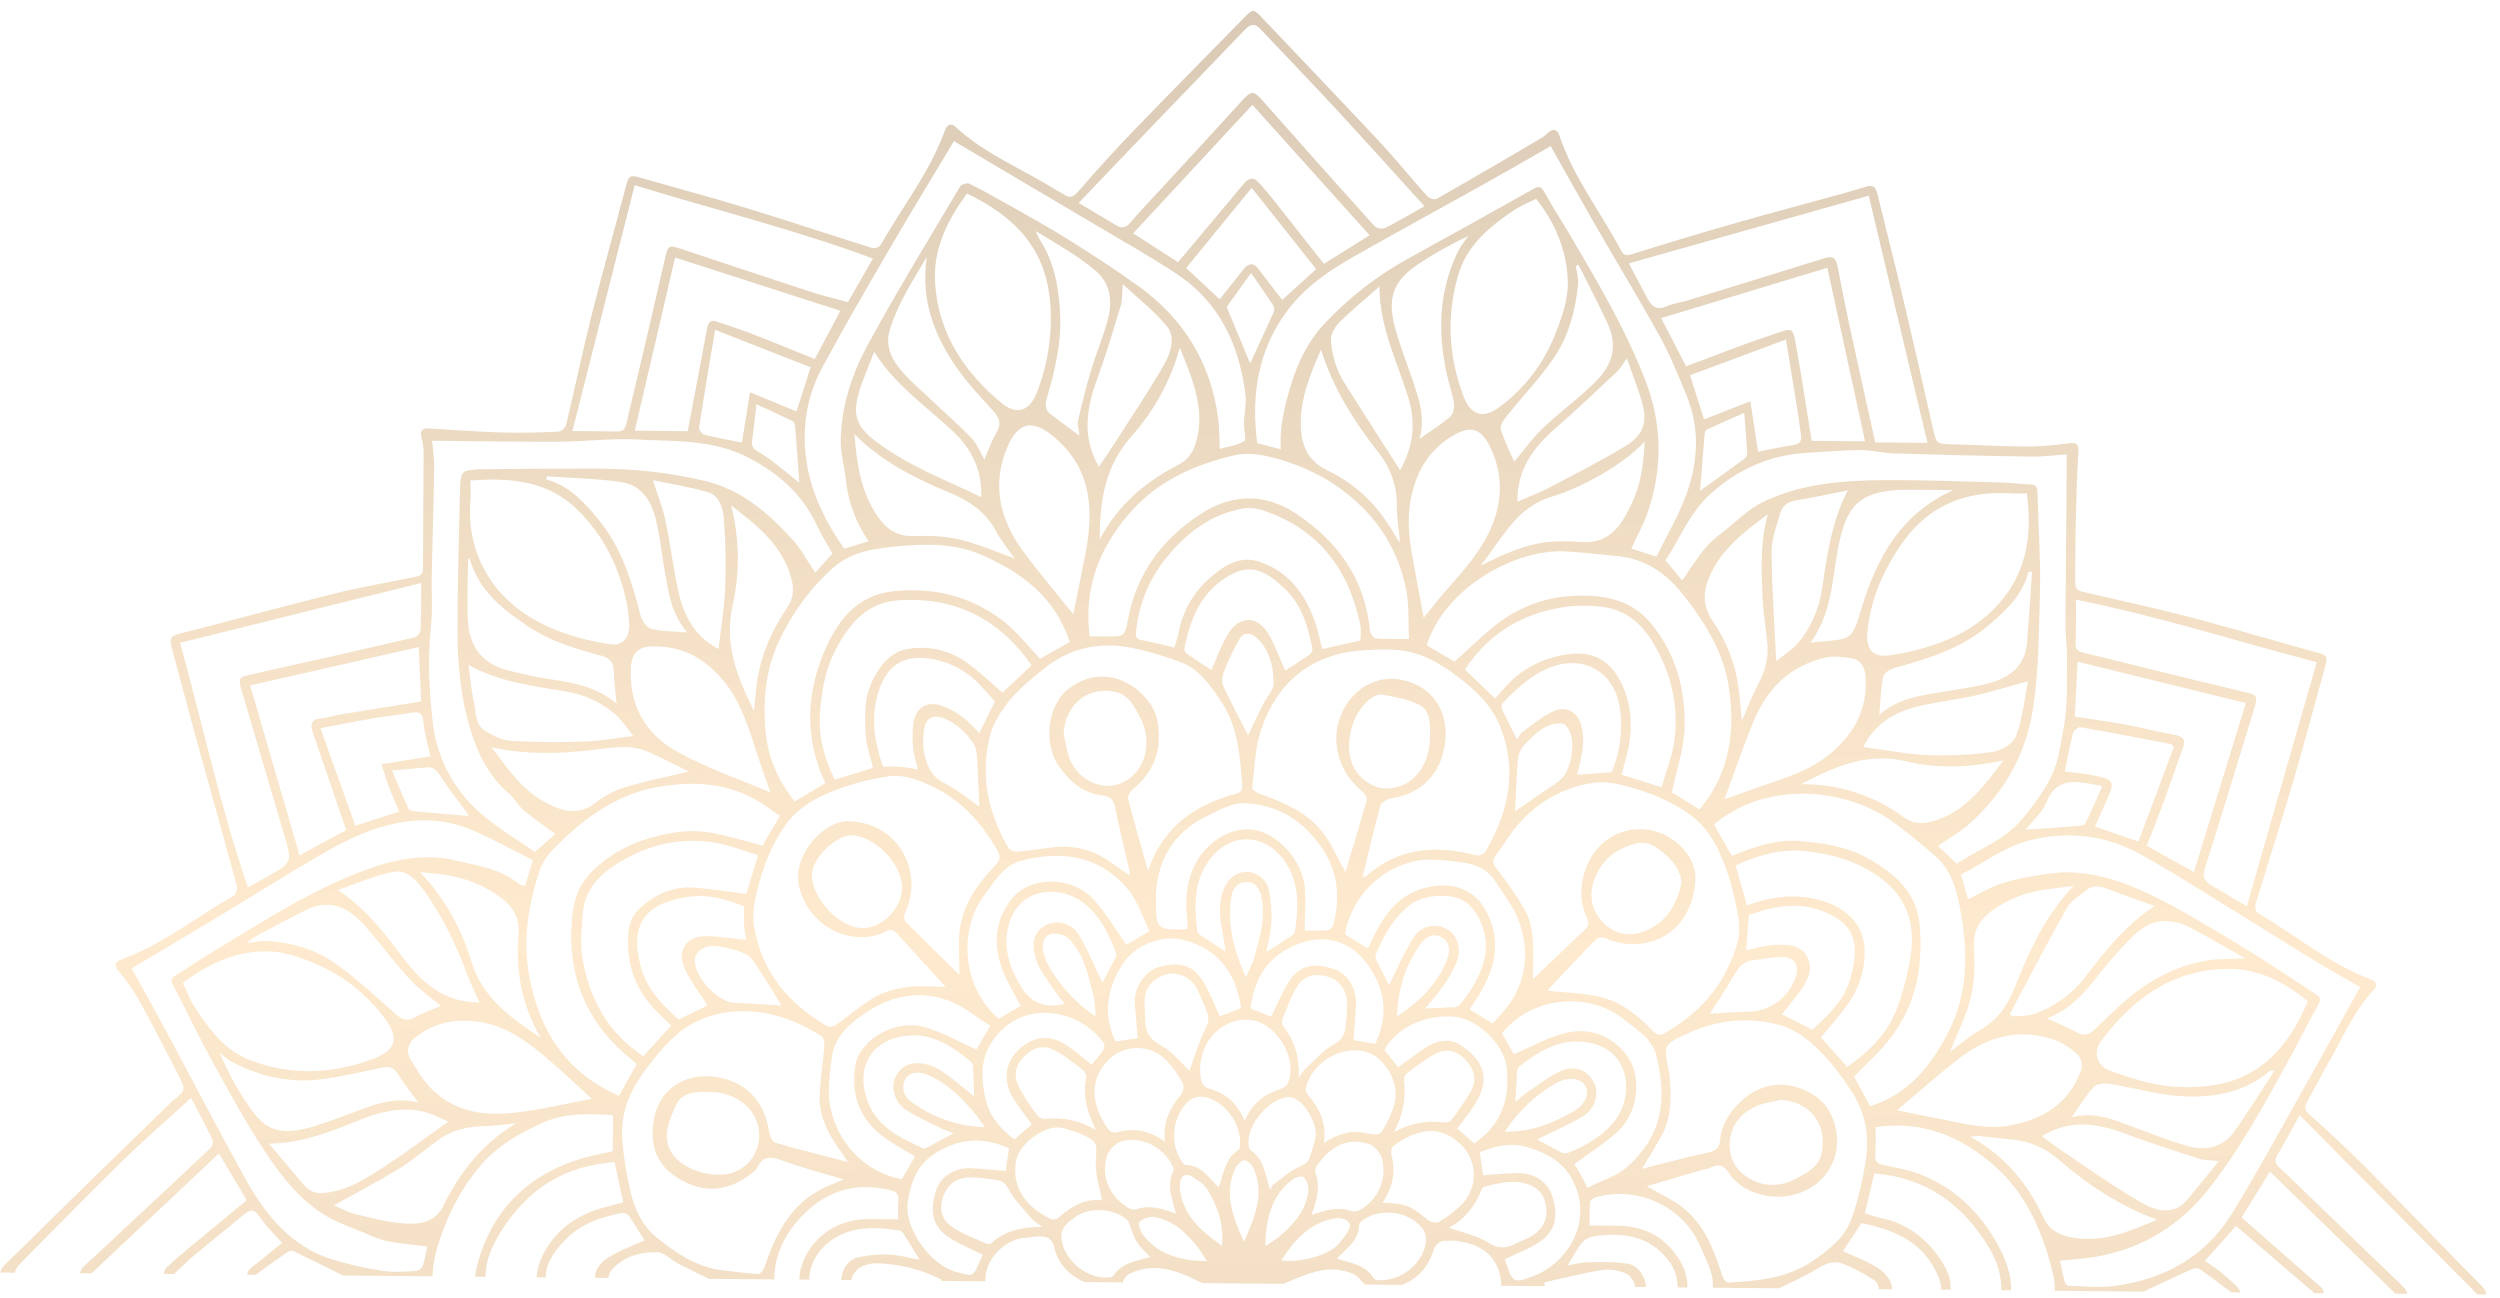 <svg width="574" height="298" viewBox="0 0 574 298" fill="none" xmlns="http://www.w3.org/2000/svg">
<path d="M569.625 295.09C560.847 286.211 552.219 277.15 543.425 268.301C539.145 263.985 534.669 259.859 530.157 255.79C529.032 254.763 529.137 254.053 529.747 252.95C531.395 249.967 532.929 246.916 534.631 243.963C537.91 238.275 540.442 232.102 545.041 227.254C546.128 226.105 545.399 225.271 544.121 224.782C534.74 221.192 526.983 214.695 518.424 209.635C517.998 209.387 517.668 208.302 517.827 207.774C520.667 198.352 523.7 188.988 526.491 179.545C529.124 170.558 531.499 161.498 534.008 152.475C534.371 151.167 534.143 150.387 532.7 150.009C528.935 149.025 525.202 147.91 521.448 146.86C514.678 144.976 507.935 142.98 501.114 141.258C493.496 139.326 485.816 137.627 478.156 135.872C476.821 135.566 476.419 134.841 476.454 133.499C476.536 129.978 476.463 126.451 476.535 122.925C476.688 116.594 476.781 110.263 477.177 103.945C477.302 101.913 476.812 101.568 475.032 101.781C471.951 102.219 468.847 102.47 465.737 102.533C459.973 102.512 454.211 102.167 448.447 102.025C444.556 101.929 444.611 101.965 443.736 98.085C441.553 88.41 439.366 78.736 437.084 69.086C435.159 60.902 433.049 52.753 431.059 44.579C430.731 43.229 430.251 42.336 428.687 42.8C426.675 43.381 424.682 44.014 422.635 44.57C414.742 46.747 406.829 48.832 398.96 51.085C390.866 53.402 382.797 55.8 374.771 58.342C373.406 58.772 372.781 58.659 372.159 57.465C367.495 48.637 361.244 40.721 358.028 31.087C357.541 29.701 356.633 29.464 355.488 30.44C355.037 30.876 354.55 31.271 354.033 31.621C345.991 36.337 337.953 41.059 329.852 45.663C329.353 45.938 328.114 45.51 327.651 44.998C324.004 40.941 320.583 36.667 316.861 32.681C307.954 23.145 298.921 13.72 289.948 4.27C287.725 1.928 287.75 1.923 285.396 4.326C277.111 12.79 268.767 21.198 260.547 29.729C256.108 34.335 251.773 39.058 247.611 43.925C246.393 45.348 245.556 45.564 244.162 44.581C243.668 44.226 243.064 44.002 242.534 43.672C234.848 38.807 226.247 35.474 219.427 29.158C218.306 28.132 217.443 28.632 216.935 29.98C213.492 39.605 207.111 47.512 202.178 56.275C201.955 56.535 201.672 56.735 201.354 56.856C201.037 56.977 200.695 57.017 200.359 56.97C190.756 53.969 181.208 50.779 171.604 47.839C163.761 45.432 155.86 43.334 147.99 41.075C144.365 40.026 144.435 40.027 143.498 43.576C140.939 53.321 138.181 63.018 135.731 72.794C133.68 81.019 131.952 89.332 129.976 97.578C129.825 97.962 129.585 98.302 129.276 98.57C128.968 98.837 128.6 99.023 128.205 99.112C123.924 99.298 119.634 99.438 115.351 99.309C109.762 99.138 104.174 98.702 98.591 98.378C97.1 98.289 96.297 98.673 96.756 100.431C97.066 101.497 97.238 102.601 97.268 103.713C97.244 112.667 97.131 121.615 97.117 130.564C97.106 132.002 96.314 132.259 95.254 132.473C89.072 133.73 82.842 134.788 76.722 136.304C64.772 139.273 52.89 142.538 40.954 145.568C39.132 146.029 38.922 146.856 39.362 148.455C41.117 154.889 42.782 161.353 44.551 167.787C47.82 179.656 51.159 191.506 54.383 203.385C54.562 204.042 54.214 205.335 53.72 205.62C45.169 210.525 37.364 216.809 28.014 220.233C26.15 220.912 26.209 221.741 27.4 223.19C28.959 224.973 30.344 226.907 31.536 228.964C34.79 234.877 37.905 240.881 40.99 246.895C42.724 250.279 42.644 250.319 39.648 252.752C39.343 253.004 39.078 253.301 38.792 253.573C31.943 260.231 25.1 266.887 18.264 273.541C12.561 279.116 6.932 284.763 1.194 290.303C0.473 291.003 0.106 291.584 0.111 292.179L3.431 292.208C3.438 291.309 4.334 290.412 6.142 288.598C13.449 281.259 20.667 273.816 28.073 266.589C33.08 261.699 38.373 257.106 43.868 252.073C45.636 255.463 47.263 258.455 48.736 261.527C48.843 261.861 48.87 262.217 48.813 262.564C48.755 262.91 48.616 263.237 48.407 263.516C42.125 269.478 35.773 275.368 29.436 281.273C26.143 284.344 22.889 287.45 19.546 290.465C18.805 291.134 18.418 291.73 18.424 292.34L21.003 292.363C30.729 283.215 40.395 274.118 50.266 264.839L56.645 275.567C51.963 279.449 47.307 283.29 42.671 287.132C41.221 288.339 39.775 289.551 38.418 290.865C38.176 291.062 37.978 291.309 37.835 291.59C37.693 291.87 37.609 292.178 37.591 292.494L39.941 292.515C41.633 290.944 43.155 289.418 44.796 288.04C48.417 285.023 52.117 282.083 55.758 279.081C57.168 277.919 58.218 277.166 59.622 279.374C61.027 281.582 63.001 283.342 64.785 285.371C62.44 287.255 60.194 289.101 57.899 290.9C57.104 291.518 56.742 292.099 56.742 292.678L58.7 292.696C61.464 290.687 63.778 289.01 66.136 287.38C66.326 287.269 66.537 287.201 66.755 287.181C66.973 287.161 67.193 287.189 67.399 287.264C71.36 289.174 75.321 291.14 78.787 292.863L78.762 292.862L99.305 293.044C99.394 290.558 99.835 288.099 100.614 285.743C102.804 278.724 106.088 272.365 110.93 266.944C114.619 262.815 119.376 260.199 124.313 257.915C129.56 255.482 135.065 255.688 140.752 256.028L140.689 264.316C138.065 264.933 135.304 265.376 132.678 266.242C120.397 270.28 112.347 278.605 109.331 291.506C109.206 292.04 109.124 292.583 109.085 293.13L111.48 293.151C111.474 289.386 112.981 286.05 114.958 282.845C120.045 274.663 127.145 269.1 136.739 267.401C138.103 267.159 139.486 266.998 141.098 266.769L143.089 276.055C141.76 276.41 140.425 276.779 139.105 277.123C133.13 278.676 128.162 281.732 125.067 287.366C124.012 289.162 123.374 291.182 123.203 293.27L125.3 293.288C125.274 290.239 127.045 287.394 130.12 284.336C133.625 280.845 138.204 279.381 142.917 278.473C143.227 278.48 143.531 278.56 143.806 278.706C144.082 278.852 144.321 279.06 144.506 279.315C145.798 281.192 146.961 283.163 147.982 284.799C145.16 286.1 142.185 287.105 139.598 288.749C137.6 290.018 136.594 291.696 136.581 293.388L139.672 293.415C139.777 292.555 140.18 291.762 140.807 291.179C143.587 288.317 147.207 287.444 150.864 287.512C152.504 287.527 154.086 289.274 155.744 290.137C158.219 291.419 160.72 292.61 162.576 293.526L162.402 293.616L177.767 293.751C177.818 287.054 181.185 281.55 186.102 277.345C191.36 272.848 197.576 271.622 204.372 273.262C205.831 273.616 206.379 274.098 206.263 275.591C206.147 277.084 206.241 278.447 206.23 279.972C203.641 279.949 201.395 279.878 199.148 279.909C191.196 280.037 185.801 284.924 183.981 290.879C183.692 291.824 183.542 292.807 183.537 293.797L185.823 293.817C185.853 289.869 188.292 286.069 192.175 283.954C196.716 281.483 201.634 281.73 206.553 282.531C206.925 282.59 207.309 283.045 207.54 283.413C208.724 285.274 209.862 287.164 211.129 289.228C208.687 288.8 206.376 288.129 204.041 288.048C201.58 287.945 199.117 288.186 196.72 288.766C194.624 289.296 193.144 291.783 193.157 293.882L195.478 293.903C195.486 292.835 196.705 291.372 197.758 290.818C199.107 290.198 200.589 289.944 202.062 290.078C206.885 290.296 211.612 291.528 215.95 293.697C216.029 293.738 216.073 293.851 216.166 294.095L226.253 294.184C226.255 293.956 226.257 293.727 226.259 293.493C226.464 288.708 230.97 284.388 235.633 284.175C236.483 284.141 237.32 283.895 238.165 283.877C239.905 283.841 241.445 283.957 242.008 286.258C242.914 289.986 245.195 292.69 248.989 294.365C248.972 294.365 248.955 294.365 248.939 294.364L257.829 294.443L257.829 294.407C257.835 293.665 258.837 292.658 259.659 292.299C265.339 289.757 270.453 291.779 276.042 294.603L295.01 294.771C294.96 294.77 294.916 294.724 294.872 294.703C300.446 292.298 305.403 290.065 310.88 292.593C311.826 293.029 312.499 294.081 313.293 294.851L313.218 294.931L322.108 295.01C322.084 295 322.061 294.988 322.039 294.974C325.943 293.336 328.112 290.454 329.319 286.632C329.498 286.207 329.773 285.831 330.12 285.534C330.468 285.237 330.878 285.027 331.32 284.922C334.995 284.579 340.042 285.507 342.645 288.961C344 290.746 344.72 292.95 344.684 295.209L354.678 295.297L354.575 294.437C359.015 293.46 363.432 292.3 367.916 291.587C369.775 291.357 371.661 291.642 373.376 292.413C374.342 292.838 375.349 294.362 375.435 295.48L377.88 295.502L377.882 295.253C377.799 293.072 376.079 290.521 373.657 290.134C370.679 289.66 367.547 289.77 364.49 289.814C362.999 289.836 361.47 290.296 359.912 290.541C361.155 288.585 362.115 286.495 363.598 284.953C364.445 284.066 366.126 283.786 367.469 283.661C373.368 283.098 378.787 284.025 382.834 289.102C384.363 290.897 385.197 293.202 385.18 295.582L387.426 295.601C387.527 292.792 386.423 290.282 384.77 288.021C381.524 283.571 376.998 281.509 371.591 281.431C369.494 281.412 367.397 281.394 364.972 281.372C364.985 279.675 364.909 277.855 365.077 276.063C365.12 275.611 365.885 274.998 366.423 274.855C376.791 272.106 386.877 277.648 390.434 286.247C391.576 289.001 393.219 291.861 393.282 294.693C393.28 295.018 393.277 295.338 393.275 295.658L408.68 295.794L408.561 295.727C411.026 294.499 414.316 293.105 417.337 291.231C419.335 289.988 421.288 289.329 423.418 290.268C425.774 291.227 428.032 292.421 430.159 293.834C430.528 294.05 430.831 294.367 431.035 294.75C431.238 295.132 431.333 295.564 431.311 295.999L434.426 296.026C434.44 294.293 433.31 292.54 431.06 291.087C428.612 289.511 425.802 288.5 423.137 287.262L427.391 280.815C434.953 282.407 441.736 285.119 445.083 293.168C445.479 294.094 445.691 295.09 445.707 296.1L447.889 296.12C448.009 292.665 446.138 289.772 443.982 287.08C440.884 283.209 436.553 280.574 431.749 279.639C430.543 279.39 429.379 278.922 428.179 278.556L430.356 269.428C442.47 270.363 450.954 276.765 456.9 286.859C458.627 289.667 459.531 292.921 459.507 296.237L461.743 296.257C461.832 292.426 460.427 288.953 458.673 285.741C454.619 278.327 448.704 272.669 440.806 269.596C438.214 268.587 435.41 268.11 432.671 267.547C431.257 267.256 430.43 266.857 430.567 265.135C430.733 263.008 430.635 260.852 430.651 258.784C441.218 257.226 449.963 260.779 457.684 267.458C465.406 274.138 469.188 283.212 471.474 292.989C471.716 294.098 471.809 295.236 471.751 296.371L492.2 296.551L492.171 296.551C495.637 294.93 499.507 293.094 503.407 291.335C503.674 291.225 503.961 291.174 504.249 291.186C504.537 291.199 504.819 291.273 505.077 291.405C507.38 293.006 509.613 294.723 512.297 296.713L512.257 296.744L514.344 296.762C514.35 295.913 513.269 295.06 511.072 293.059C509.592 291.694 507.821 290.611 506.254 289.459L513.387 281.478C519.381 286.612 525.202 291.613 531.389 296.912L533.575 296.932C533.543 296.595 533.438 296.27 533.269 295.979C533.099 295.689 532.869 295.44 532.594 295.251L514.674 279.537L521.171 268.999L550.02 297.036L552.663 297.059C552.669 296.338 552.003 295.615 550.661 294.333C544.322 288.281 538.027 282.173 531.717 276.085C528.994 273.474 526.321 270.788 523.532 268.243C522.506 267.309 522.054 266.563 522.849 265.223C524.501 262.437 526.033 259.585 528.014 256.045L568.799 297.202L570.846 297.22C570.851 296.564 570.439 295.915 569.625 295.09ZM531.924 152.045L515.866 208.067C512.645 206.164 510.087 204.672 507.555 203.151C506.13 202.29 505.651 201.269 506.236 199.419C510.087 187.232 513.798 174.997 517.539 162.772C518.467 159.732 518.294 159.593 515.258 158.87C507.083 156.917 498.918 154.904 490.748 152.906C486.661 151.909 482.589 150.847 478.486 149.911C477.265 149.631 476.503 149.248 476.564 147.785C476.658 144.61 476.612 141.428 476.641 137.678C495.438 141.432 513.32 147.165 531.924 152.045ZM480.999 189.775C481.884 187.796 482.749 185.796 483.659 183.822C485.619 179.566 485.444 179.051 481.019 178.092C478.751 177.599 476.417 177.452 474.068 177.141C474.688 174.154 475.212 171.221 475.955 168.341C476.103 167.748 477.144 166.883 477.635 166.969C484.583 168.168 491.531 169.515 498.478 170.837C498.597 170.838 498.69 171.057 499.109 171.513L490.992 193.212C487.483 192.007 484.394 190.943 480.999 189.78L480.999 189.775ZM465.031 190.498C466.647 188.479 468.932 186.569 469.905 184.133C471.977 178.957 475.727 179.24 479.876 179.952C480.641 180.086 481.405 180.24 482.68 180.485C481.361 183.451 480.151 186.317 478.778 189.125C478.621 189.459 477.85 189.59 477.353 189.621C473.265 189.94 469.208 190.215 465.031 190.503L465.031 190.498ZM496.665 184.44C498.218 180.205 499.687 175.934 501.2 171.679C501.82 169.936 501.379 169.084 499.453 168.747C495.627 168.083 491.862 167.084 488.041 166.379C484.22 165.675 480.387 165.168 476.376 164.544L477.024 151.931C489.921 155.094 502.739 158.256 515.646 161.419L503.716 200.22L492.908 194.189C494.16 190.892 495.457 187.687 496.665 184.44ZM435.008 104.111C445.451 104.434 455.899 104.679 466.351 104.845C469.124 104.87 471.9 104.493 474.53 104.313L474.301 134.294C474.277 137.5 474.198 140.706 474.228 143.908C474.261 146.129 474.572 148.347 474.58 150.568C474.593 154.7 474.67 158.847 474.356 162.961C474.107 166.267 473.376 169.558 472.76 172.81C471.636 178.751 468.117 183.299 464.48 187.83C460.345 192.972 454.218 194.936 449.306 198.343L444.969 194.239C447.582 192.407 450.267 190.927 452.465 188.908C460.157 181.862 465.117 173.373 466.784 162.64C468.127 154.012 468.099 145.373 468.364 136.736C468.603 128.867 467.987 120.979 467.809 113.081C467.779 111.759 467.4 111.237 466.059 111.21C464.046 111.193 462.031 110.85 460.014 110.796C451.07 110.565 442.068 110.196 433.097 110.239C423.346 110.285 413.571 110.956 404.616 115.349C401.274 116.991 398.494 119.868 395.509 122.235C394.05 123.281 392.707 124.488 391.506 125.834C389.684 128.089 388.125 130.57 386.246 133.257L382.394 128.65C385.717 123.679 387.981 117.565 392.949 113.187C399.358 107.557 406.588 104.404 414.996 103.96C419.023 103.752 423.051 103.35 427.077 103.335C429.741 103.338 432.359 104.042 434.988 104.121L435.008 104.111ZM475.654 256.503C477.538 253.841 478.893 251.49 480.701 249.59C481.433 248.819 483.193 248.672 484.409 248.861C490.152 249.755 495.844 251.503 501.598 251.726C508.553 252.001 515.431 250.786 521.089 245.917C521.179 245.836 521.372 245.889 522.212 245.83C518.979 250.762 516.136 255.432 512.941 259.866C510.274 263.562 506.293 264.269 502.201 263.12C498.11 261.971 494.082 260.34 490.058 258.846C485.504 257.169 481.052 255.117 475.634 256.513L475.654 256.503ZM498.43 249.427C493.85 249.061 489.305 247.501 484.893 246.014C481.448 244.856 480.418 241.782 482.462 238.995C489.784 229.003 499.267 222.465 511.82 222.443C518.569 222.427 524.604 225.544 529.903 229.875C523.461 245.079 513.816 250.675 498.41 249.437L498.43 249.427ZM486.869 230.735C484.837 232.593 482.864 234.506 480.862 236.42C479.665 237.583 478.529 237.98 476.881 237.045C474.867 235.889 472.662 235.072 469.948 233.838C477.683 231 481.035 224.103 485.965 218.902C487.694 217.078 489.339 215.11 491.298 213.583C494.983 210.713 499.071 211.019 502.991 213.04C507.145 215.186 511.157 217.605 515.457 220.031C512.245 220.201 509.369 220.069 506.597 220.558C499.052 221.884 492.559 225.541 486.869 230.735ZM478.612 224.493C475.599 228.39 471.528 231.291 466.909 232.831C465.414 233.326 463.686 233.204 462.065 233.362L461.468 232.793C465.768 224.725 469.96 216.606 474.459 208.642C475.492 206.827 477.514 205.528 479.239 204.212C480.634 203.152 482.227 203.451 483.842 204.075C487.31 205.422 490.815 206.626 494.72 208.038C487.813 212.469 483.24 218.532 478.612 224.493ZM462.608 226.674C461.011 230.726 458.664 234.222 454.711 236.448C452.29 237.809 450.148 239.691 447.715 241.468C449.087 238.167 450.487 235.12 451.629 231.969C453.309 227.324 453.536 222.427 453.205 217.566C452.887 212.939 455.318 210.297 458.744 208.127C462.529 205.737 466.693 204.544 471.075 204.033C472.746 203.84 474.413 203.621 476.129 203.407C469.722 210.023 465.933 218.192 462.608 226.674ZM450.253 209.765C451.857 219.063 451.767 228.24 447.417 236.821C443.456 244.632 438.208 251.228 429.395 253.981L425.7 247.184C428.671 244.075 431.778 241.358 434.218 238.112C437.903 233.229 440.163 227.379 440.738 221.237C440.999 218.409 441.016 215.562 440.788 212.73C440.236 204.961 435.105 200.652 429.064 197.188C424.115 194.36 418.655 193.539 413.127 193.089C408.235 192.71 403.572 194.163 399.041 195.968C398.617 196.137 398.193 196.301 397.64 196.52L393.54 189.323C404.747 179.63 423.04 180.325 434.679 188.736C438.035 191.164 441.23 193.85 444.35 196.597C448.28 200.011 449.416 204.848 450.253 209.765ZM301.129 278.949C302.283 275.641 303.226 272.57 302.023 269.276C301.96 269.007 301.954 268.727 302.004 268.455C302.054 268.183 302.159 267.925 302.314 267.698C305.438 263.371 308.965 261.023 314.28 262.661C315.539 263.043 316.957 264.717 317.315 266.042C318.547 270.728 316.369 275.45 312.255 277.807C311.648 278.148 310.937 278.24 310.266 278.064C307.223 276.97 304.348 277.839 301.129 278.949ZM260.885 277.649C260.287 277.862 259.325 277.554 258.736 277.162C254.667 274.463 252.802 270.143 254.124 265.484C254.405 264.712 254.844 264.009 255.41 263.423C255.977 262.836 256.658 262.38 257.41 262.083C261.819 260.704 266.894 263.219 269.078 267.415C269.289 267.818 269.568 268.436 269.426 268.75C267.8 272.069 269.093 275.216 269.997 278.624C266.849 277.549 264.019 276.548 260.885 277.649ZM81.534 255.256C78.17 256.497 74.82 257.834 71.383 258.815C62.294 261.413 59.672 257.919 55.973 252.256C53.804 248.879 51.933 245.312 50.384 241.596C51.167 242.335 52.012 243.004 52.908 243.595C59.609 247.257 66.784 248.799 74.296 247.742C78.823 247.106 83.289 246.018 87.779 245.122C89.272 244.825 90.394 245.008 91.317 246.531C92.617 248.661 94.213 250.622 96.042 253.133C90.571 251.753 86.069 253.589 81.534 255.256ZM57.387 243.396C51.49 241.148 47.886 236.141 44.561 231C43.539 229.42 42.892 227.59 41.972 225.671C48.245 220.985 54.953 217.95 62.652 218.49C65.975 218.723 69.325 219.972 72.455 221.28C78.765 223.958 84.263 228.308 88.382 233.881C91.698 238.266 90.941 241.059 85.916 243.007C76.466 246.643 66.886 247.037 57.387 243.396ZM90.726 232.723C86.184 228.74 81.754 224.559 76.84 221.111C72.193 217.853 66.709 216.326 61.02 216.037C59.749 215.975 58.454 216.309 56.574 216.536C57.236 215.991 57.93 215.488 58.653 215.03C62.645 212.905 66.593 210.684 70.677 208.758C75.77 206.364 80.008 208.398 83.463 212.23C87.105 216.267 90.311 220.716 93.978 224.728C96.102 227.054 98.762 228.871 101.221 230.951C99.386 231.743 97.234 232.471 95.267 233.586C93.3 234.702 92.168 233.986 90.711 232.708L90.726 232.723ZM77.564 204.342C82.188 202.787 86.348 200.796 90.707 200.133C93.528 199.706 95.863 202.369 97.599 204.829C101.788 210.745 104.859 217.257 107.391 224.058C108.132 226.047 109.116 227.946 110.118 230.181C102.126 230.201 96.927 225.755 92.475 219.831C88.264 214.193 83.993 208.566 77.564 204.342ZM108.154 220.559C105.901 212.935 101.889 205.975 96.456 200.265C101.577 200.62 106.169 201.276 110.467 203.352C111.942 204.075 113.356 204.92 114.696 205.879C117.662 207.963 119.352 210.641 119.043 214.556C118.383 222.956 119.828 230.927 124.16 238.313C117.446 233.686 110.775 229.373 108.154 220.559ZM121.453 223.756C120.082 215.922 121.264 208.188 123.617 200.688C124.216 198.703 125.25 196.884 126.64 195.369C133.477 188.314 141.151 182.431 150.989 180.704C159.946 179.126 168.688 179.783 176.427 185.502C177.242 186.109 178.103 186.655 179.087 187.329L175.059 194.129C171.022 193.107 167.229 191.925 163.358 191.215C157.973 190.228 152.692 191.269 147.556 192.936C143.402 194.341 139.588 196.63 136.362 199.652C133.08 202.626 131.758 206.451 131.363 210.64C130.071 224.35 134.857 235.384 145.568 243.737C145.75 243.88 145.913 244.05 146.199 244.311L142.103 251.608C129.988 246.323 123.686 236.536 121.453 223.756ZM136.493 172.135C140.701 171.608 144.832 170.852 148.864 172.635C152.217 174.118 155.469 175.829 158.153 177.139C153.492 178.261 148.261 179.318 143.165 180.843C140.796 181.649 138.577 182.859 136.603 184.424C132.694 187.347 129.065 186.268 125.278 184.273C119.863 181.425 116.591 176.457 112.841 171.581C120.874 173.318 128.708 173.113 136.493 172.135ZM209.729 123.071C205.971 123.195 203.529 121.492 201.514 118.562C197.675 113.019 196.714 106.654 196.191 99.712C202.672 106.132 210.143 109.847 217.896 113.061C222.414 114.93 226.311 117.439 228.716 122.029C229.946 124.357 231.705 126.395 232.998 128.236C228.953 126.793 224.778 124.942 220.383 123.887C216.95 123.069 213.278 122.96 209.729 123.071ZM339.953 129.886C344.941 123.583 348.157 116.4 356.42 113.993C362.776 112.139 373.006 106.578 377.623 101.354C377.211 109.09 376.182 113.126 373.199 118.425C370.992 122.349 368.111 124.748 363.214 124.435C355.187 123.902 350.58 124.451 339.953 129.886ZM465.362 113.313C466.469 121.24 465.692 128.699 461.537 135.167C457.735 141.079 452.054 145.11 445.54 147.517C441.675 148.952 437.668 149.951 433.59 150.496C430.107 150.948 428.437 149.063 428.733 145.427C429.363 137.78 432.357 131.012 436.678 124.794C442.809 115.98 451.318 112.656 461.615 113.27C462.857 113.347 464.095 113.302 465.362 113.313ZM459.994 174.598C455.42 180.615 451.166 186.524 443.691 188.572C441.34 189.217 439.253 189.188 437.098 187.634C430.229 182.58 421.953 179.921 413.495 180.052C421.403 175.95 428.709 172.64 437.757 174.824C444.801 176.527 452.288 176.243 459.994 174.598ZM404.517 180.466C401.661 181.457 398.831 182.484 395.935 183.516C398.128 177.589 400.166 171.677 402.496 165.884C405.612 158.126 411.044 152.828 419.189 150.963C421.026 150.543 423.086 150.83 424.992 151.126C427.241 151.472 428.197 153.187 428.339 155.409C428.82 162.681 425.795 168.325 420.478 172.847C415.821 176.815 410.122 178.544 404.517 180.466ZM442.698 173.378C437.765 173.172 432.867 172.184 427.803 171.519C430.327 166.389 434.752 163.607 440.02 162.266C444.312 161.176 448.763 160.758 453.09 159.78C457.291 158.836 461.426 157.556 465.639 156.409C464.843 160.402 464.396 164.895 462.909 168.988C462.29 170.69 459.554 172.333 457.594 172.615C452.661 173.325 447.676 173.58 442.698 173.378ZM456.675 156.854C453.314 157.754 449.836 158.216 446.398 158.796C441.268 159.66 436.045 160.178 431.493 164.117C431.786 160.816 431.818 157.991 432.405 155.298C432.591 154.431 434.158 153.57 435.243 153.29C442.943 151.163 450.53 148.801 456.773 143.418C460.665 140.068 464.434 136.585 465.752 131.189C466.02 131.237 466.288 131.286 466.561 131.329C466.177 136.748 465.827 142.172 465.398 147.58C464.969 152.989 461.332 155.604 456.675 156.854ZM427.375 139.764C425.274 146.733 425.21 146.712 418.099 147.305C417.442 147.36 416.781 147.436 415.657 147.548C421.335 139.975 420.534 130.948 422.709 122.775C424.484 116.103 427.223 113.51 433.804 112.679C435.018 112.524 436.24 112.444 437.464 112.442C441.042 112.438 444.624 112.505 448.491 112.539C436.493 117.876 430.929 127.991 427.375 139.764ZM418.299 135.4C417.629 139.988 415.691 144.284 412.713 147.781C411.524 149.183 409.852 150.154 407.822 151.803C407.393 142.891 406.809 134.73 406.752 126.568C406.729 123.671 407.93 120.739 408.737 117.87C409.222 116.157 410.437 115.217 412.288 114.913C416.174 114.277 420.032 113.421 424.258 112.585C420.419 119.98 419.481 127.732 418.299 135.4ZM404.701 137.409C404.838 140.968 405.522 144.491 405.813 148.04C406.076 151.305 405.174 154.295 403.636 157.168C402.3 159.672 401.3 162.362 399.93 165.475C399.639 162.581 399.473 160.145 399.129 157.733C398.383 152.269 396.358 147.068 393.226 142.573C390.842 139.147 391.013 135.718 392.565 132.221C395.301 126.045 400.4 122.126 405.903 118.068C404.017 124.841 404.461 131.147 404.701 137.409ZM386.7 136.844C391.558 143.097 395.702 149.684 396.923 157.729C398.469 167.967 397.169 177.55 390.217 185.854L383.871 181.935C384.955 176.629 386.722 171.7 386.8 166.746C386.94 158.195 384.78 150.121 379.182 143.267C374.622 137.688 368.572 136.643 362.106 136.774C356.371 136.877 350.775 138.585 345.926 141.713C341.661 144.471 338.073 148.322 333.946 151.904C332.234 150.872 329.889 149.51 327.564 148.143C331.841 134.744 348.254 125.874 359.589 126.609C363.563 126.868 367.496 127.278 371.444 127.689C377.904 128.326 382.734 131.737 386.7 136.844ZM313.681 201.145C313.576 201.236 313.382 201.214 312.845 201.331C314.225 195.682 315.463 190.286 316.945 184.958C317.15 184.223 318.473 183.472 319.373 183.333C325.802 182.323 330.05 178.513 331.504 172.26C333.015 165.779 330.614 158.653 323.211 156.433C313.196 153.428 305.654 162.885 306.959 171.617C307.602 175.916 309.684 179.136 312.844 181.832C313.338 182.248 313.948 183.133 313.825 183.599C312.292 189.145 310.58 194.649 308.907 200.244C307.294 197.308 306.014 194.4 304.235 191.859C300.503 186.536 294.791 184.27 289.022 182.171C288.422 181.952 287.468 181.268 287.511 180.902C288.042 176.425 288.128 171.735 289.551 167.54C293.369 156.292 301.398 150.041 313.113 149.296C316.941 149.05 320.988 148.903 324.618 149.905C328.174 150.882 331.597 153.016 334.606 155.294C338.608 158.327 342.428 161.802 344.399 166.692C345.379 169.099 346.038 171.63 346.359 174.216C347.234 181.912 344.885 188.884 341.138 195.417C340.82 195.973 339.728 196.547 339.177 196.416C329.932 194.012 321.266 194.459 313.681 201.145ZM320.086 259.871C322.068 256.047 322.927 252.177 322.338 247.975C322.338 247.662 322.407 247.355 322.539 247.073C322.671 246.792 322.863 246.545 323.101 246.35C325.24 244.783 327.35 243.125 329.675 241.9C332.17 240.596 334.739 241.34 336.621 243.456C338.503 245.571 339.156 247.93 337.77 250.448C336.46 252.686 335.018 254.84 333.452 256.9C333.269 257.153 333.033 257.361 332.763 257.511C332.492 257.66 332.192 257.747 331.885 257.765C327.755 257.114 323.888 257.908 320.086 259.871ZM319.813 254.609C319.448 255.572 319.038 256.518 318.583 257.434C316.872 260.875 316.873 260.824 313.097 260.069C309.956 259.437 307.13 260.413 303.959 262.428C304.646 257.748 302.917 254.394 300.282 251.363C300.103 251.155 299.968 250.912 299.885 250.649C299.802 250.386 299.771 250.109 299.796 249.834C301.26 243.652 308.572 239.575 314.32 241.739C317.769 243.035 322.064 248.734 319.813 254.609ZM256.318 260.02C256.003 260.067 255.682 260.037 255.38 259.933C255.079 259.829 254.806 259.653 254.583 259.421C251.096 254.664 249.575 248.76 254.101 243.774C254.966 242.805 256.015 242.026 257.184 241.483C258.352 240.941 259.617 240.646 260.9 240.618C262.184 240.59 263.46 240.829 264.651 241.32C265.842 241.81 266.924 242.543 267.83 243.474C269.288 245.02 270.536 246.759 271.543 248.644C271.7 249.074 271.754 249.536 271.699 249.991C271.644 250.446 271.483 250.881 271.229 251.259C268.637 254.239 266.997 257.528 267.449 262.111C263.697 259.445 260.153 258.906 256.318 260.02ZM240.066 256.894C239.731 256.918 239.395 256.868 239.081 256.747C238.767 256.626 238.483 256.436 238.247 256.192C236.662 254.149 235.241 251.978 233.998 249.7C232.564 246.862 233.153 244.545 235.336 242.384C237.384 240.37 239.709 239.806 242.352 241.257C244.589 242.481 246.604 244.14 248.645 245.703C248.881 245.898 249.071 246.146 249.2 246.427C249.33 246.708 249.396 247.015 249.393 247.326C248.519 251.683 249.712 255.607 251.616 259.476C248.144 257.347 244.087 256.44 240.066 256.894ZM241.486 194.573C238.75 194.94 236.014 195.343 233.269 195.562C232.915 195.549 232.568 195.454 232.256 195.283C231.944 195.112 231.674 194.87 231.467 194.576C226.822 186.551 224.999 177.922 227.34 168.836C228.103 165.88 229.959 163.02 231.935 160.659C234.247 157.899 237.127 155.597 239.942 153.341C246.198 148.349 253.348 147.218 260.948 148.983C264.509 149.776 268.007 150.838 271.415 152.16C275.329 153.719 277.669 157.109 280.067 160.57C284.339 166.737 284.733 173.748 285.245 180.801C285.205 181.083 285.097 181.35 284.929 181.578C284.761 181.806 284.54 181.986 284.286 182.104C274.675 184.641 267.099 189.575 263.59 199.921C262.042 194.429 260.444 188.947 259.015 183.42C258.861 182.814 259.495 181.707 260.08 181.234C265.186 177.097 266.922 171.726 265.698 165.317C264.776 160.481 259.388 156.053 254.721 155.463C251.126 155.01 248.132 156.05 245.388 158.099C240.569 161.696 239.452 170.675 243.056 175.835C245.602 179.481 248.732 182.207 253.296 182.658C255.163 182.843 255.771 183.93 256.12 185.732C256.99 190.253 258.139 194.715 259.163 199.206C259.264 199.654 259.305 200.112 259.447 201.033C257.677 199.813 256.249 198.809 254.805 197.826C250.917 195.08 246.166 193.919 241.486 194.573ZM209.67 166.515C209.498 168.239 209.485 169.976 209.631 171.703C209.802 173.326 210.337 174.911 210.756 176.703C209.421 176.473 208.161 176.172 206.879 176.064C205.598 175.956 204.235 176.041 202.759 176.028C200.721 170.339 199.821 164.543 201.764 158.619C203.835 152.321 207.913 150.034 214.845 151.473C218.764 152.303 222.336 154.357 225.067 157.351C226.201 158.55 227.3 159.79 228.438 161.035L224.859 168.316C223.586 167.08 222.395 165.641 220.912 164.571C219.464 163.493 217.87 162.636 216.18 162.029C212.656 160.783 209.968 162.691 209.67 166.515ZM221.709 151.945C219.702 150.548 217.442 149.578 215.062 149.092C212.682 148.605 210.231 148.613 207.855 149.114C203.082 150.053 198.797 156.784 198.689 163.054C198.58 165.29 198.636 167.531 198.856 169.758C199.148 171.941 199.887 174.061 200.456 176.328C197.522 177.212 194.723 178.061 191.664 178.989C189.246 174.232 187.908 169.174 188.261 163.897C188.603 158.752 189.467 153.668 191.968 148.958C195.195 142.889 199.246 138.239 206.525 137.805C219.303 137.034 229.354 142.032 236.861 152.744L230.173 159.037C227.354 156.629 224.7 154.019 221.694 151.945L221.709 151.945ZM212.182 172.757C211.864 170.987 211.861 169.172 212.173 167.401C212.581 164.813 214.257 163.989 216.631 164.899C219.56 166.089 222.027 168.228 223.656 170.988C224.147 171.79 224.262 172.93 224.324 173.926C224.566 178.024 224.719 182.132 224.86 185.177C222.645 183.679 219.875 181.307 216.731 179.754C213.686 178.203 212.757 175.618 212.167 172.757L212.182 172.757ZM291.254 145.596C288.673 141.264 284.618 141.244 281.966 145.565C280.391 148.128 279.395 151.066 278.131 153.85C276.445 152.728 274.432 151.424 272.474 150.05C272.3 149.914 272.158 149.737 272.061 149.535C271.965 149.333 271.915 149.111 271.917 148.886C273.202 142.601 275.364 136.781 280.874 133.014C286.385 129.246 289.911 130.192 295.322 135.514C298.952 139.104 300.376 144.015 301.327 148.993C301.329 149.247 301.273 149.497 301.165 149.724C301.056 149.952 300.897 150.15 300.701 150.304C298.772 151.629 296.785 152.861 295.067 153.964C293.801 151.128 292.805 148.192 291.254 145.596ZM292.42 156.934C292.408 158.458 290.881 159.97 290.114 161.487C288.772 164.189 287.488 166.917 286.579 168.85C284.914 165.603 282.783 161.636 280.876 157.559C280.47 156.696 280.6 155.315 280.975 154.373C281.973 151.679 283.202 149.079 284.647 146.605C285.593 145.089 287.281 145.231 288.623 146.529C291.584 149.345 292.395 153.117 292.42 156.934ZM301.838 142.524C299.561 136.172 295.757 131.219 289.234 128.997C284.773 127.483 281.242 129.765 278.126 132.395C274.211 135.651 271.548 140.217 270.607 145.287C270.334 146.432 270.003 147.562 269.617 148.673C267.033 148.071 264.657 147.42 262.21 146.992C260.985 146.772 260.725 146.308 260.828 145.094C261.412 138.884 263.803 132.996 267.692 128.192C272.418 122.298 278.041 118.063 285.446 116.736C287.124 116.524 288.827 116.727 290.412 117.329C302.803 121.59 309.691 130.757 312.347 143.552C312.567 144.605 312.36 145.752 312.35 147.063C309.587 147.679 306.719 148.314 303.603 149.019C303.038 146.884 302.598 144.644 301.838 142.524ZM291.909 211.549C292.01 209.027 291.794 206.503 291.265 204.037C290.785 201.823 288.125 200.051 286.136 200.171C283.65 200.316 281.949 201.816 281.002 204.084C279.671 207.294 280.033 210.611 280.674 213.925C280.956 215.391 281.148 216.866 281.419 218.505C279.347 217.155 277.463 215.929 275.574 214.688C275.272 214.487 274.897 214.138 274.865 213.822C274.278 207.983 273.96 202.218 277.869 197.191C283.39 190.125 292.174 191.763 296.104 199.669C298.361 204.202 298.05 209.082 297.308 213.909C297.245 214.335 296.695 214.757 296.275 215.038C294.527 216.207 292.739 217.324 290.781 218.587C291.172 216.202 291.826 213.876 291.909 211.534L291.909 211.549ZM288.076 219.514C287.662 221.035 286.88 222.446 286.05 224.41C283.31 218.171 281.67 212.317 282.713 205.949C283.035 204.036 284.006 202.591 286.039 202.517C288.221 202.445 289.208 203.968 289.621 205.939C290.623 210.628 289.273 215.073 288.076 219.514ZM299.551 213.644C299.578 210.133 299.876 206.863 299.568 203.653C299.01 197.926 294.138 192.303 289.269 190.858C282.619 188.909 276.224 194.005 273.967 199.336C272.322 203.22 272.057 207.344 272.641 211.521C272.674 212.09 272.67 212.66 272.628 213.229C272.377 213.287 272.123 213.33 271.867 213.359C265.752 213.549 265.407 213.266 265.386 206.899C265.33 197.914 269.143 191.244 277.124 187.356C279.818 186.043 282.788 184.357 285.595 184.417C293.362 184.628 299.479 188.514 303.832 195.179C307.27 200.454 307.634 206.189 306.187 212.153C306.048 212.736 305.341 213.548 304.839 213.599C303.08 213.703 301.316 213.714 299.556 213.634L299.551 213.644ZM245.554 174.114C244.862 172.304 244.638 170.299 244.206 168.385C244.58 161.66 249.951 157.362 256.295 158.927C259.311 159.671 260.503 162.374 261.801 164.769C264.477 169.697 263.605 177.205 257.283 179.873C253.085 181.65 247.478 179.177 245.554 174.114ZM259.064 204.302C261.251 206.938 262.321 210.551 263.932 213.772L258.625 216.921C256.112 213.403 253.95 209.603 251.066 206.498C246.053 201.092 236.571 201.105 232.397 206.257C228.589 210.955 227.975 216.432 229.935 222.04C231.02 225.139 232.832 227.975 234.34 230.941C232.768 231.873 231.04 232.889 229.308 233.91C220.633 226.44 220.192 213.345 225.901 205.681C228.361 202.374 230.313 198.672 234.645 197.572C243.986 195.194 252.559 196.449 259.064 204.302ZM240.117 212.423C237.567 213.768 236.574 216.33 237.905 220.377C238.793 223.078 240.818 225.393 242.395 227.836C243.047 228.746 243.743 229.62 244.482 230.457C239.901 231.626 236.651 230.276 234.36 226.429C231.857 222.235 230.31 217.912 231.482 212.855C233.68 203.448 243.523 203.077 248.967 207.45C252.528 210.312 254.515 214.263 256.143 218.444C256.316 218.869 256.327 219.344 256.173 219.776C255.164 221.8 254.07 223.823 253.097 225.634C251.37 222.061 249.858 218.272 247.827 214.824C247.074 213.501 245.859 212.518 244.427 212.073C242.995 211.627 241.452 211.753 240.107 212.423L240.117 212.423ZM240.86 221.933C240.241 220.918 239.807 219.796 239.578 218.623C239.268 216.903 239.462 214.882 241.329 214.436C242.053 214.311 242.794 214.346 243.504 214.539C244.213 214.732 244.873 215.079 245.441 215.555C248.952 219.143 249.889 224.025 251.09 228.711C251.443 230.076 251.397 231.549 251.552 233.385C247.188 230.438 243.53 226.524 240.85 221.933L240.86 221.933ZM257.55 221.668C260.398 217.013 266.64 214.512 271.818 215.828C279.437 217.761 283.779 223.145 284.938 231.469C283.288 232.105 281.703 232.711 280.048 233.347C278.914 230.877 277.95 228.272 276.587 225.912C274.075 221.565 271.125 220.64 265.996 222.063C262.798 222.955 260.193 227.053 260.568 230.624C260.837 233.167 260.992 235.669 261.209 238.364C259.622 238.599 257.971 238.844 256.11 239.132C253.274 233.055 254.098 227.289 257.54 221.668L257.55 221.668ZM262.924 233.76C262.934 232.489 262.755 231.217 262.785 229.952C262.854 226.655 264.63 224.577 268.066 223.667C270.381 223.052 273.472 224.452 274.76 226.912C275.67 228.758 276.485 230.652 277.201 232.585C277.689 233.88 277.392 234.924 276.731 236.275C275.156 239.514 274.125 243.031 273.1 245.822C271.313 244.18 269.271 241.51 266.599 240.068C263.762 238.554 262.878 236.646 262.914 233.76L262.924 233.76ZM286.592 234.131C292.906 234.461 298.179 242.903 295.664 248.791C295.401 249.409 294.483 249.883 293.771 250.126C289.784 251.509 287.718 253.284 285.764 257.297C284.099 253.415 281.509 250.994 277.819 250.031C276.331 249.647 275.89 248.789 275.687 247.446C274.588 240.261 279.881 233.782 286.563 234.131L286.592 234.131ZM273.272 252.522C274.179 251.92 275.27 251.681 276.339 251.847C281.035 252.529 285.113 258.023 284.702 262.949C284.67 263.325 284.616 263.883 284.381 264.028C281.23 265.988 280.95 269.517 279.843 272.627C277.558 270.468 275.866 267.511 272.263 267.479C271.93 267.476 271.532 266.964 271.276 266.596C268.397 262.282 269.241 255.82 273.262 252.522L273.272 252.522ZM283.669 268.164C284.043 267.369 285.054 266.382 285.74 266.403C286.425 266.425 287.436 267.435 287.798 268.226C290.393 274.047 288.211 279.287 285.612 285.098C282.963 279.205 280.946 273.923 283.659 268.164L283.669 268.164ZM287.075 264.052C286.911 263.949 286.849 263.644 286.791 263.42C285.643 258.836 291.472 251.813 296.088 251.895C299.114 251.947 302.854 258.175 301.978 261.516C301.584 262.971 301.171 264.415 300.693 265.839C300.291 267.03 299.414 267.408 298.242 267.927C296.043 268.923 294.175 270.665 292.191 272.137C291.966 272.302 291.889 272.688 291.601 273.255C290.507 269.535 290.18 266.061 287.065 264.052L287.075 264.052ZM299.611 245.497C299.095 246.088 298.627 246.719 298.21 247.386C298.395 242.61 297.177 238.864 294.608 235.569C294.469 235.336 294.382 235.075 294.353 234.805C294.324 234.534 294.354 234.26 294.441 234.002C295.534 231.38 296.42 228.592 297.978 226.274C299.678 223.717 302.503 223.336 305.516 224.495C307.85 225.395 309.348 227.787 309.29 230.784C309.265 232.614 309.119 234.44 308.851 236.249C308.615 237.802 307.961 238.832 306.304 239.753C303.779 241.143 301.783 243.519 299.601 245.497L299.611 245.497ZM310.734 238.811C310.939 236.059 311.249 233.307 311.334 230.543C311.448 226.748 309.345 223.528 306.277 222.495C301.518 220.893 298.192 221.727 295.817 225.528C294.308 227.984 293.208 230.724 291.881 233.426C290.35 232.818 288.715 232.173 287.124 231.544C288.119 222.914 292.691 218.381 299.292 216.325C304.727 214.62 310.111 216.273 313.722 221.077C317.949 226.704 318.989 232.964 315.767 239.669C313.961 239.363 312.367 239.09 310.724 238.811L310.734 238.811ZM324.476 215.353C322.318 218.805 320.723 222.617 318.926 226.204C318.021 224.423 316.968 222.401 315.959 220.349C315.789 220.018 315.749 219.632 315.848 219.271C317.692 214.714 320.005 210.557 324.014 207.563C326.818 205.469 333.567 204.797 336.659 207.233C339.86 209.756 341.897 215.054 340.922 219.69C340.051 223.855 337.937 227.353 335.293 230.551C335.011 230.905 334.614 231.143 334.175 231.223C332.012 231.371 329.845 231.433 327.215 231.542C328.665 229.766 330.028 228.294 331.163 226.653C332.357 224.988 333.392 223.21 334.255 221.344C335.692 218.094 334.802 214.9 332.259 213.363C330.962 212.597 329.425 212.377 327.973 212.748C326.52 213.119 325.266 214.053 324.476 215.353ZM326.2 216.699C327.375 215.099 329.113 214.047 331.091 215.254C333.07 216.46 332.96 218.487 332.235 220.346C330 226.073 325.79 230.056 320.775 233.371C320.937 227.178 322.649 221.587 326.22 216.7L326.2 216.699ZM339.986 227.737C343.26 222.12 344.586 216.328 341.657 210.036C338.934 204.173 333.699 202.389 327.79 203.699C321.279 205.141 317.748 209.978 315.056 215.702C314.818 216.208 314.591 216.714 314.343 217.22C314.24 217.396 314.126 217.565 314.002 217.725L308.778 214.503C311.03 202.708 321.361 197.031 328.907 197.377C331.535 197.474 334.154 197.745 336.748 198.188C339.334 198.648 341.705 199.863 343.178 202.178C345.226 205.357 347.757 208.434 348.913 211.955C351.385 219.524 350.242 226.704 344.709 232.784C344.027 233.525 343.355 234.297 342.704 234.982L337.381 231.734C338.231 230.445 339.191 229.112 340.006 227.737L339.986 227.737ZM318.049 181.029C314.894 180.961 311.366 178.216 310.322 175.021C308.763 170.24 310.502 163.802 314.333 160.674C315.143 160.016 316.391 159.321 317.289 159.481C320.163 159.989 323.156 160.483 325.72 161.746C328.691 163.2 328.293 166.515 328.334 168.98C328.328 176.252 323.982 181.163 318.069 181.03L318.049 181.029ZM356.62 163.319C354.062 164.486 351.835 166.433 349.512 168.099C349.012 168.446 348.773 169.109 348.311 169.771C346.984 167.147 345.863 164.988 344.821 162.783C344.744 162.549 344.723 162.299 344.762 162.055C344.8 161.811 344.896 161.58 345.04 161.382C348.346 158.002 351.735 154.795 356.3 153.112C363.597 150.427 370.431 154.172 371.817 162.03C372.702 167.196 372.08 172.512 370.031 177.316C367.326 177.511 364.72 177.691 362.13 177.871C362.583 175.761 363.201 173.637 363.436 171.47C363.597 169.888 363.479 168.29 363.089 166.751C362.279 163.471 359.672 161.933 356.64 163.319L356.62 163.319ZM348.473 174.58C348.542 173.402 348.97 172.276 349.695 171.358C351.164 169.735 352.772 168.098 354.634 167.042C355.976 166.281 358.381 165.698 359.31 166.407C360.461 167.281 361.07 169.599 361.007 171.26C360.93 173.506 360.474 176.058 359.277 177.851C358.081 179.645 355.776 180.753 353.892 182.093C351.754 183.624 349.566 185.104 347.857 186.257C348.048 182.798 348.168 178.683 348.493 174.58L348.473 174.58ZM372.303 177.87C372.676 176.491 373.07 175.071 373.443 173.641C374.775 168.51 374.884 163.353 372.943 158.392C369.707 150.115 363.662 148.426 354.872 151.463C352.524 152.319 350.324 153.55 348.353 155.11C346.449 156.577 344.942 158.597 343.259 160.376L336.352 153.708C342.215 144.816 350.529 140.331 360.701 139.186C363.005 138.975 365.326 139.016 367.623 139.308C374.574 140.05 378.38 144.764 381.237 150.69C384.224 156.704 385.329 163.511 384.403 170.186C383.909 173.739 382.526 177.162 381.514 180.746L372.303 177.87ZM326.857 141.799C326.012 137.218 325.179 132.439 324.266 127.7C323.09 121.591 322.967 115.578 325.343 109.674C326.948 105.563 329.887 102.143 333.666 99.985C337.735 97.617 340.085 98.36 342.164 102.682C344.879 108.296 345.058 114.137 342.832 120.027C340.493 126.207 336.109 130.874 331.923 135.685C330.133 137.737 328.456 139.903 326.911 141.8L326.857 141.799ZM373.137 102.448C367.465 105.884 361.543 108.901 355.67 111.984C353.405 113.179 350.983 114.062 348.395 115.188C348.311 107.976 351.883 102.941 356.891 98.559C361.799 94.267 366.535 89.766 371.295 85.305C372.081 84.566 372.606 83.544 373.52 82.276C374.741 85.753 376.028 88.935 376.962 92.226C378.333 96.858 377.361 99.924 373.192 102.448L373.137 102.448ZM365.386 88.577C361.707 92.015 357.658 95.049 354.024 98.528C351.686 100.764 349.791 103.487 347.665 106.029C346.688 103.769 345.391 101.207 344.562 98.496C344.324 97.706 345.304 96.348 346.001 95.459C349.513 91.1 353.386 87.028 356.582 82.447C360.164 77.325 361.746 71.277 362.336 65.026C362.455 63.736 361.993 62.396 361.799 61.078C362.004 60.978 362.208 60.883 362.413 60.789C364.63 65.224 366.952 69.61 369.04 74.111C371.866 80.244 369.766 84.494 365.386 88.577ZM359.973 64.584C360.105 68.757 358.506 73.21 356.895 77.169C354.251 83.701 349.876 89.347 344.262 93.472C340.568 96.25 337.692 95.381 336.036 91.011C332.567 81.894 332.062 72.621 334.792 63.208C336.808 56.243 341.974 52.091 347.529 48.303C349.073 47.255 350.857 46.58 352.683 45.656C357.217 51.281 359.752 57.736 359.973 64.604L359.973 64.584ZM334.886 57.471C330.298 66.695 330.02 76.358 332.266 86.242C332.746 88.406 333.51 90.516 333.831 92.699C333.968 93.651 333.629 95.101 332.964 95.67C330.913 97.43 328.596 98.873 325.943 100.75C327.253 95.792 325.808 91.653 324.419 87.524C323.029 83.396 321.395 79.321 320.264 75.108C318.423 68.262 320.019 64.297 325.843 60.507C329.456 58.127 333.231 56.012 337.137 54.178C336.393 55.289 335.481 56.298 334.886 57.492L334.886 57.471ZM323.404 91.489C325.096 97.125 324.544 102.395 321.455 107.958C317.148 101.217 313.042 94.828 308.986 88.415C306.929 85.298 305.753 81.661 305.587 77.906C305.553 76.574 306.604 74.922 307.606 73.919C310.38 71.184 313.4 68.716 316.717 65.793C316.744 75.372 320.918 83.204 323.404 91.51L323.404 91.489ZM316.673 104.134C319.393 107.596 320.828 111.929 320.724 116.367C320.705 118.907 321.153 121.406 321.452 124.575C320.828 123.69 320.517 123.317 320.287 122.903C316.62 116.32 311.485 111.213 304.82 108.029C300.324 105.881 298.806 102.356 298.672 97.766C298.49 91.595 300.779 86.096 303.303 80.274C306.209 89.478 311.077 97.006 316.673 104.14L316.673 104.134ZM291.526 104.878C299.363 106.787 306.522 110.357 312.373 116.079C317.895 121.352 321.602 128.309 322.941 135.91C323.541 139.346 323.329 142.927 323.499 146.724C320.632 146.699 318.221 146.78 315.837 146.57C315.34 146.525 314.593 145.431 314.529 144.765C313.402 132.889 307.146 124.327 297.707 118.018C290.498 113.203 282.933 113.279 275.686 118.007C267.001 123.668 261.052 131.426 259.033 142.019C258.241 146.189 258.137 146.168 253.997 146.131L250.186 146.098C248.778 135.134 252.326 126.16 258.966 118.266C265.456 110.558 274.108 106.686 283.522 104.508C286.066 103.93 288.956 104.256 291.526 104.883L291.526 104.878ZM246.432 141.024C242.583 136.223 238.509 131.507 234.845 126.489C229.577 119.282 227.635 111.327 231.274 102.705C234.007 96.224 237.784 96.222 243.286 101.469C250.731 108.568 251.035 117.525 249.254 126.931C248.353 131.67 247.362 136.387 246.432 141.029L246.432 141.024ZM270.864 106.546C263.285 110.422 256.914 115.57 252.508 123.824C252.478 114.733 253.805 106.908 259.8 100.141C265.002 94.344 268.8 87.379 270.889 79.805C273.922 87.455 277.186 94.72 274.152 102.829C273.504 104.416 272.343 105.728 270.864 106.546ZM267.452 83.419C263.926 89.592 259.945 95.478 256.118 101.461C254.93 103.32 253.669 105.128 252.312 107.159C248.388 100.371 249.432 93.84 251.858 87.169C253.889 81.597 255.602 75.874 257.326 70.177C257.728 68.855 257.6 67.365 257.776 65.232C261.437 68.654 265.153 71.456 267.979 75.003C269.869 77.352 268.848 80.936 267.452 83.393L267.452 83.419ZM254.411 73.14C253.386 77.196 251.686 81.074 250.483 85.093C249.351 88.864 248.402 92.698 247.538 96.542C247.311 97.556 247.71 98.708 247.849 100.031C245.417 98.231 243.267 96.682 241.168 95.053C239.725 93.937 240.059 92.456 240.493 90.951C242.224 84.914 243.697 78.813 243.418 72.459C243.19 67.115 242.43 61.849 239.913 57.04C239.261 55.794 238.38 54.673 237.826 53.063C240.655 54.795 243.525 56.462 246.299 58.28C248.128 59.461 249.882 60.758 251.552 62.163C254.979 65.111 255.446 69.063 254.411 73.104L254.411 73.14ZM241.133 69.694C241.67 76.691 240.604 83.718 238.019 90.218C236.347 94.477 233.368 95.355 229.896 92.484C221.308 85.38 215.442 76.49 214.7 64.974C214.212 57.276 217.434 50.616 222.028 44.452C232.743 49.583 240.207 56.89 241.133 69.694ZM219.832 84.675C222.222 88.091 225.131 91.141 227.935 94.235C229.359 95.807 230.069 97.16 228.816 99.258C227.703 101.134 226.991 103.262 225.995 105.53C225.014 103.773 224.357 101.958 223.154 100.697C220.285 97.694 217.13 94.963 214.12 92.095C211.565 89.659 208.799 87.388 206.578 84.66C204.535 82.157 203.221 79.147 204.327 75.61C206.161 69.731 209.42 64.668 212.783 59.001C211.334 69.111 214.621 77.246 219.832 84.691L219.832 84.675ZM218.882 99.099C223.101 103.095 225.523 108.021 225.293 114.137C216.757 109.996 207.851 106.742 200.343 100.745C196.643 97.79 195.804 95.115 197.127 90.4C197.341 89.64 197.551 88.88 197.83 88.14C198.733 85.78 199.67 83.435 200.719 80.756C205.476 88.492 212.695 93.251 218.882 99.115L218.882 99.099ZM225.752 127.557C234.716 131.585 242.287 137.186 245.604 147.399L238.82 151.262C236.187 148.49 233.786 145.389 230.842 142.985C225.737 138.845 219.563 136.318 213.076 135.713C210.44 135.444 207.783 135.456 205.149 135.75C196.386 136.689 191.94 142.931 188.91 150.461C184.974 160.244 184.958 170.098 189.496 179.824L182.442 184.025C178.77 179.302 176.315 174.128 175.775 168.04C175.139 160.849 175.744 153.856 178.831 147.282C181.826 140.764 186.121 134.958 191.44 130.237C195.748 126.444 201.318 125.909 206.595 125.391C213.051 124.777 219.65 124.81 225.752 127.557ZM181.656 132.692C182.324 135.051 182.272 137.271 180.779 139.469C177.377 144.475 174.855 149.925 173.909 156.015C173.548 158.319 173.377 160.66 173.113 163.235C169.168 155.303 166.179 147.801 168.272 138.672C169.921 131.207 169.776 123.442 167.848 116.044C173.911 120.666 179.552 125.147 181.656 132.692ZM166.181 118.982C166.617 124.366 166.719 129.773 166.484 135.17C166.305 139.742 165.52 144.309 164.982 148.995C159.992 146.45 157.243 142.005 155.981 136.719C154.628 131.041 153.987 125.186 152.774 119.463C152.121 116.408 150.921 113.435 149.912 110.245C154.08 111.125 158.383 111.783 162.529 113.004C165.142 113.769 165.999 116.678 166.181 118.982ZM142.603 110.668C147.468 111.367 149.704 115.305 150.718 119.826C151.608 123.762 152.009 127.806 152.734 131.786C153.569 136.367 154.189 141.058 157.8 145.217C154.487 144.933 151.878 144.992 149.433 144.36C148.441 144.097 147.375 142.462 147.061 141.26C145.043 133.426 142.706 125.783 137.502 119.41C134.193 115.346 130.694 111.514 125.398 110.064L125.542 109.369C131.249 109.77 136.984 109.862 142.618 110.669L142.603 110.668ZM132.516 116.977C138.095 122.418 141.711 129.199 143.536 136.894C144.079 139.038 144.395 141.235 144.48 143.447C144.546 146.497 142.907 148.363 139.998 147.91C135.801 147.302 131.683 146.221 127.717 144.687C120.831 141.928 114.851 137.55 111.214 130.82C108.662 126.059 107.545 120.633 108.004 115.226C108.125 113.647 108.028 112.056 108.041 110.318C117.176 109.651 125.723 110.347 132.531 116.978L132.516 116.977ZM107.878 128.423C110.009 135.678 115.458 139.949 121.268 143.832C126.425 147.277 132.281 149.011 138.168 150.588C139.959 151.076 140.915 152.081 140.934 154.144C140.952 156.426 141.312 158.721 141.574 161.528C135.1 156.064 127.328 156.616 120.255 154.769C118.604 154.343 116.906 154.069 115.295 153.521C110.145 151.768 107.701 147.778 107.428 142.501C107.186 137.737 107.441 132.947 107.478 128.18C107.532 128.216 107.85 128.275 107.893 128.423L107.878 128.423ZM129.712 158.725C133.973 159.358 137.979 161.19 141.281 164.016C142.832 165.361 143.965 167.2 145.428 168.992C141.314 169.464 137.661 170.158 133.988 170.273C128.4 170.453 122.79 170.434 117.216 170.09C115.229 169.965 113.175 168.9 111.404 167.828C109.044 166.399 109.335 163.526 108.816 161.199C108.196 158.444 107.974 155.601 107.564 152.655C114.507 156.553 122.153 157.459 129.727 158.725L129.712 158.725ZM144.859 153.03C145.055 150.079 146.528 148.563 149.451 148.431C156.357 148.121 161.806 151.05 166.163 156.364C170.28 161.38 172.012 167.529 173.984 173.579C174.857 176.29 175.866 178.962 176.926 181.969C169.654 178.856 162.214 176.341 155.449 172.572C148.224 168.549 144.279 161.872 144.874 153.03L144.859 153.03ZM133.798 220.444C133.183 217.004 133.48 213.327 133.79 209.798C134.389 203.009 139.117 199.534 144.495 196.72C150.342 193.601 156.997 192.428 163.53 193.367C167.07 193.865 170.473 195.293 174.063 196.336L171.356 205.271C167.344 204.758 163.463 204.104 159.554 203.805C154.721 203.437 150.508 205.25 146.94 208.501C144.017 211.174 144.014 214.858 144.285 218.423C144.705 223.884 147.056 228.499 150.883 232.324C151.948 233.385 153.024 234.431 154.114 235.508L147.694 242.485C139.728 237.277 135.458 229.616 133.813 220.445L133.798 220.444ZM147.159 222.087C144.586 212.82 147.544 207.485 157.719 205.959C162.331 205.268 165.987 206.169 170.862 208.143C170.852 209.434 170.772 210.785 170.832 212.127C170.891 213.469 171.154 214.772 171.301 215.78C168.107 215.477 164.996 214.937 161.864 214.95C157.565 214.978 155.379 218.272 157.167 222.287C158.52 225.348 160.667 227.989 162.469 230.836L155.809 234.1C152.157 230.806 148.591 227.227 147.174 222.107L147.159 222.087ZM164.645 217.236C166.879 217.523 169.065 218.113 171.147 218.99C172.345 219.539 173.239 220.996 174.03 222.202C176.034 225.269 177.903 228.421 179.43 230.863C176.504 230.69 172.576 230.391 168.641 230.26C164.87 230.115 159.393 224.309 159.526 220.458C159.577 218.38 161.905 216.825 164.66 217.256L164.645 217.236ZM173.128 212.737C172.696 210.101 173.171 207.147 173.842 204.516C175.14 199.156 177.103 193.989 180.308 189.49C183.714 184.712 188.811 182.369 194.072 180.596C197.251 179.545 200.51 178.768 203.816 178.273C207.572 177.697 211.026 179.094 214.378 180.724C220.814 183.856 225.387 188.953 228.933 195.168C229.767 196.624 229.711 197.411 228.564 198.626C224.741 202.658 221.367 207.161 220.459 212.844C219.936 216.24 220.311 219.79 220.28 223.84L208.265 211.995C207.352 211.097 207.483 210.23 208.004 209.071C211.937 200.268 206.478 188.913 194.881 188.541C189.098 188.358 181.77 196.49 183.471 203.533C185.542 212.145 193.745 216.329 200.39 214.913C201.395 214.754 202.366 214.419 203.26 213.922C204.349 213.226 205.147 213.477 205.896 214.291C209.598 218.318 213.289 222.371 217.133 226.587C214.052 226.56 211.262 226.24 208.556 226.597C205.989 226.941 203.28 227.567 201.044 228.833C197.805 230.66 194.963 233.211 191.885 235.359C191.592 235.549 191.261 235.669 190.916 235.708C190.571 235.747 190.222 235.705 189.895 235.585C181.123 230.512 174.891 223.246 173.162 212.762L173.128 212.737ZM198.143 213.074C192.775 213.124 186.312 206.318 186.419 200.734C186.487 197.091 191.925 191.732 195.483 191.804C200.949 191.908 207.254 198.514 207.103 203.986C207.014 208.543 202.561 213.057 198.178 213.1L198.143 213.074ZM195.771 234.748C202.233 229.403 209.438 226.839 217.523 229.634C220.992 230.839 224.044 233.457 227.373 235.494L224.18 240.985C220.361 239.274 216.601 237.122 212.57 235.892C205.737 233.799 197.332 238.598 196.37 244.734C195.327 251.27 197.337 256.74 202.51 260.755C204.847 262.569 207.505 263.945 210.077 265.553L207.055 270.75C196.089 268.621 190.037 258.648 190.316 250.128C190.388 247.466 190.644 244.812 191.082 242.187C191.603 239.091 193.41 236.755 195.805 234.773L195.771 234.748ZM211.95 263.628C206.294 261.114 200.709 258.371 198.817 251.682C196.62 243.923 201 238.488 208.316 237.775C214.13 237.217 218.644 240.235 222.906 243.758C223.188 244.025 223.362 244.389 223.396 244.779C223.513 246.996 223.575 249.217 223.67 251.733C221.112 249.678 218.92 247.794 216.557 246.147C215.277 245.234 213.829 244.595 212.302 244.27C208.828 243.624 206.552 244.895 205.417 247.766C204.556 249.933 205.534 253.22 208.027 254.843C210.519 256.465 213.382 257.705 216.1 259.061C216.981 259.5 217.928 259.798 218.944 260.199C216.729 261.389 214.677 262.499 212.622 263.588C212.421 263.695 212.187 263.718 211.97 263.654L211.95 263.628ZM223.573 255.33C224.431 256.319 225.133 257.448 226.111 258.793C220.091 258.645 214.253 256.646 209.357 253.055C207.919 252.026 206.967 250.493 207.538 248.542C208.156 246.444 210.318 245.68 213.018 246.796C217.373 248.608 220.578 251.884 223.593 255.356L223.573 255.33ZM226.27 252.305C225.219 247.458 225.006 242.776 228.279 238.439C235.308 229.12 247.91 231.905 253.434 239.449C253.714 239.833 253.497 240.883 253.17 241.383C252.385 242.446 251.534 243.457 250.623 244.409C248.795 242.976 247.057 241.497 245.188 240.194C241.288 237.446 237.548 237.85 234.326 240.607C230.009 244.304 230.687 249.163 232.745 252.352C234.032 254.33 235.479 256.193 236.891 258.152C235.66 259.218 234.389 260.34 232.888 261.643C229.85 259.238 227.183 256.419 226.29 252.336L226.27 252.305ZM244.462 259.103C245.617 259.545 246.883 259.724 247.997 260.252C252.171 262.23 251.828 262.247 251.604 266.844C251.463 269.714 252.499 272.645 253.028 275.597C249.31 275.056 245.996 276.928 242.963 279.635C242.743 279.802 242.488 279.916 242.219 279.969C241.949 280.021 241.671 280.01 241.406 279.936C236.453 277.667 231.916 273.135 233.345 266.287C234.165 262.386 240.562 257.645 244.482 259.133L244.462 259.103ZM271.103 274.248C270.912 273.391 270.853 272.509 270.93 271.634C271.087 269.948 272.265 269.247 273.679 270.134C274.985 270.953 276.439 271.876 277.225 273.143C279.537 276.883 281.022 280.957 280.575 286.025C276.032 282.849 272.275 279.629 271.103 274.248ZM264.772 279.416C269.216 279.999 272.269 282.968 274.992 286.316C275.744 287.358 276.443 288.439 277.084 289.556C271.017 289.447 265.978 288.147 262.356 283.445C261.771 282.682 261.237 280.894 261.583 280.572C262.014 280.174 262.517 279.867 263.065 279.669C263.612 279.47 264.192 279.384 264.772 279.416ZM294.142 289.371C297.209 284.753 300.527 280.997 305.874 279.85C306.628 279.642 307.418 279.613 308.185 279.763C309.524 280.146 310.521 281.004 309.57 282.56C308.834 283.864 307.92 285.054 306.855 286.094C304.277 288.434 297.989 290.015 294.142 289.371ZM293.757 283.874C292.936 284.573 291.983 285.114 290.519 286.122C290.627 279.766 291.934 274.564 296.679 270.87C297.374 270.333 298.982 269.9 299.337 270.264C299.708 270.675 299.995 271.157 300.182 271.682C300.369 272.207 300.452 272.764 300.427 273.322C299.91 277.922 297.053 281.083 293.757 283.874ZM317.392 276.135C319.994 272.468 320.43 268.747 319.417 264.764C319.378 264.448 319.413 264.127 319.518 263.827C319.623 263.527 319.795 263.256 320.022 263.037C325.443 259.167 330.496 258.047 335.43 262.792C336.339 263.661 337.069 264.708 337.577 265.869C338.085 267.031 338.361 268.285 338.388 269.557C338.415 270.829 338.194 272.094 337.736 273.276C337.278 274.459 336.594 275.536 335.723 276.444C334.123 278.061 332.313 279.445 330.344 280.559C329.775 280.904 328.411 280.572 327.799 280.058C323.873 276.777 322.559 276.287 317.392 276.135ZM334.578 259.09C335.949 257.247 337.424 255.512 338.631 253.596C342.655 247.214 340.144 242.938 335.049 239.783C332.739 238.355 329.827 238.893 327.445 240.443C325.282 241.846 323.243 243.455 321.044 245.031L317.873 241.12C320.497 235.919 327.678 232.659 334.332 233.495C339.351 234.124 345.291 239.838 345.898 244.91C346.763 252.073 344.873 258.159 338.473 262.549C337.219 261.41 335.931 260.276 334.578 259.09ZM357.115 248.784C360.11 247.078 363.059 247.485 364.068 249.451C364.998 251.293 363.901 253.723 360.941 255.394C356.22 258.051 351.24 259.974 345.501 259.831C348.458 255.257 352.44 251.47 357.115 248.784ZM352.922 261.594C356.364 259.892 360.029 258.328 363.429 256.305C366.005 254.804 367.059 251.53 366.3 249.358C365.103 245.948 361.786 244.298 358.295 245.919C355.572 247.18 353.152 249.126 350.629 250.816C349.745 251.408 348.964 252.148 347.924 252.992C348.068 250.336 348.185 248.055 348.342 245.78C348.365 245.47 348.502 245.181 348.726 244.97C353.576 241.136 358.624 238.045 365.212 239.475C374.843 241.562 375.054 252.332 370.445 257.744C367.587 261.119 363.944 263.104 360.005 264.711C359.524 264.873 359.002 264.845 358.54 264.632C356.604 263.649 354.709 262.571 352.922 261.594ZM371.544 259.685C376.339 255.154 377.084 246.755 373.294 242.011C369.72 237.543 364.733 235.903 359.415 237.183C355.348 238.163 351.564 240.376 347.6 242.059L344.854 237.252C352.003 228.412 365.057 227.887 372.64 233.895C375.812 236.402 379.37 238.4 380.395 242.734C382.802 252.919 381.549 260.785 373.598 267.931C371.131 270.14 367.61 271.105 364.457 272.688C363.752 271.31 363.287 270.32 362.753 269.375C362.218 268.43 361.663 267.648 361.442 267.305C364.85 264.764 368.505 262.555 371.544 259.685ZM379.438 236.653C376.268 233.286 372.578 230.357 368.229 229.124C364.118 227.96 359.69 227.972 355.241 227.45C358.843 223.635 362.611 219.577 366.483 215.632C366.894 215.214 368.062 215.138 368.656 215.407C377.145 219.294 388.314 215.073 389.247 202.31C389.552 198.09 386.906 194.555 383.359 192.318C380.988 190.849 378.224 190.183 375.462 190.415C372.7 190.647 370.081 191.765 367.978 193.61C363.76 197.385 361.513 204.652 364.319 210.648C364.872 211.827 364.762 212.588 363.981 213.338C360.046 217.13 356.081 220.891 351.926 224.839C351.95 221.617 352.186 218.743 351.93 215.885C351.723 213.622 351.349 211.169 350.286 209.238C348.321 205.812 346.098 202.547 343.636 199.474C342.731 198.297 342.537 197.599 343.416 196.423C345.314 193.898 346.901 191.102 349.011 188.788C353.426 183.862 359.38 180.659 365.853 179.729C368.315 179.364 371.03 179.845 373.48 180.512C378.688 181.92 383.747 183.881 388.155 187.141C392.86 190.618 395.126 195.842 396.904 201.204C397.931 204.451 398.697 207.779 399.193 211.154C399.819 215.093 398.366 218.658 396.734 222.155C393.657 228.734 388.671 233.38 382.596 236.996C381.273 237.797 380.522 237.801 379.438 236.653ZM368.887 212.523C365.055 209.384 364.384 204.86 366.835 200.161C368.746 196.504 372.016 194.617 375.696 193.633C377.277 193.32 378.915 193.652 380.261 194.557C382.935 196.512 385.661 198.67 386.063 202.648C385.164 207.249 383.017 211.128 378.721 213.291C375.399 214.979 371.989 215.071 368.887 212.523ZM397.96 224.188C399.038 222.348 400.149 220.706 402.432 220.462C404.864 220.204 407.314 219.616 409.718 219.789C412.241 219.964 413.111 221.852 412.327 224.254C411.553 226.574 410.095 228.591 408.154 230.03C406.213 231.468 403.884 232.257 401.487 232.289C398.256 232.327 395.024 232.618 392.567 232.754C394.167 230.263 396.158 227.277 397.96 224.188ZM409.126 232.87C410.687 230.881 412.371 228.96 413.799 226.859C415.377 224.54 416.356 221.85 414.642 219.243C413.016 216.79 410.143 216.861 407.612 216.95C405.405 217.027 403.218 217.72 400.934 218.152L401.547 210.092C406.949 208.143 412.544 207.023 418.134 209.065C425.924 211.913 427.26 216.605 424.675 225.145C423.212 229.981 419.604 233.232 416.096 236.422L409.126 232.87ZM424.935 229.533C427.103 226.189 428.21 222.241 428.103 218.229C427.988 211.759 423.341 207.972 417.08 206.484C411.732 205.217 406.42 205.882 401.126 207.908L398.488 198.697C403.719 196.335 408.955 194.77 414.744 195.441C421.13 196.183 427.015 197.912 432.257 201.953C438.038 206.41 439.662 212.41 438.71 219.247C438.095 223.313 437.083 227.305 435.687 231.163C433.594 237.151 429.218 241.336 424.151 244.985L418.085 238.193C420.403 235.307 422.954 232.606 424.955 229.533L424.935 229.533ZM390.234 112.767C390.194 112.767 390.144 112.766 390.234 112.767V112.767ZM390.334 112.697C390.674 108.416 390.989 104.267 391.344 100.113C391.388 99.605 391.508 98.834 391.822 98.684C394.546 97.382 397.308 96.192 400.474 94.797C400.732 98.138 400.979 100.96 401.146 103.782C401.168 104.042 401.137 104.304 401.055 104.551C400.973 104.798 400.841 105.024 400.668 105.216C397.254 107.752 393.792 110.217 390.334 112.682L390.334 112.697ZM412.008 102.125C409.192 102.567 406.399 103.183 403.647 103.713L401.886 92.131L391.254 96.301L388.032 86.149L410.051 77.954C410.929 83.333 411.736 88.229 412.519 93.124C412.87 95.313 413.201 97.506 413.488 99.699C413.643 100.879 413.575 101.879 412.008 102.125ZM406.46 77.002C400.028 79.126 393.726 81.667 387.138 84.109L381.413 73.046C394.289 69.14 406.877 65.328 419.564 61.481L428.22 101.328L415.956 101.219C414.888 94.629 413.838 87.602 412.6 80.609C411.527 74.638 412.02 75.166 406.46 77.002ZM429.064 44.927L442.545 101.678L430.554 101.572C428.585 92.651 426.638 83.98 424.756 75.293C423.734 70.558 422.796 65.804 421.883 61.039C421.535 59.222 420.768 58.687 418.945 59.265C408.449 62.567 397.928 65.787 387.407 69.013C385.843 69.507 384.137 69.614 382.676 70.298C380.387 71.375 379.197 70.313 378.217 68.449C376.948 66.07 375.69 63.681 373.99 60.474C392.432 55.276 410.536 50.15 429.064 44.927ZM340.567 42.367C345.818 39.431 351.024 36.407 356.041 33.545C359.272 39.265 362.674 45.393 366.171 51.466C371.159 60.149 376.352 68.662 381.181 77.414C383.538 81.699 385.382 86.299 387.25 90.848C390.295 98.274 389.908 105.909 387.288 113.244C385.495 118.27 382.702 122.925 380.328 127.808C378.182 127.119 376.362 126.533 374.553 125.948C375.882 123.058 377.363 120.439 378.319 117.632C381.791 107.443 381.679 97.334 377.717 87.181C373.013 75.111 366.463 64.097 359.927 53.063C358.161 50.079 356.265 47.176 354.608 44.138C353.883 42.81 353.322 42.668 352.064 43.379C342.591 48.716 333.095 53.998 323.576 59.226C316.335 63.175 309.754 68.275 304.079 74.335C300.261 78.423 297.903 83.301 296.285 88.775C294.928 93.388 293.731 97.9 294.078 103.168C291.995 102.641 290.279 102.164 288.657 101.733C287.177 90.54 288.916 80.168 295.674 71.192C299.721 65.82 305.251 62.073 311.006 58.811C320.809 53.251 330.725 47.871 340.567 42.367ZM285.543 42.222C280.558 48.226 275.513 54.188 270.467 60.216L260.191 53.56L287.556 24.068L314.462 54.018L303.975 60.573C300.151 55.727 296.366 50.901 292.546 46.101C291.365 44.617 290.163 43.137 288.857 41.769C287.664 40.488 286.597 40.961 285.543 42.222ZM287.39 43.123L302.192 61.797L294.385 68.843C292.628 66.561 290.807 64.238 289.036 61.869C287.806 60.237 286.682 60.324 285.463 61.878C283.686 64.17 281.86 66.42 280.043 68.716L272.35 61.534L287.39 43.123ZM287.241 62.676C289.138 65.427 290.81 67.79 292.397 70.223C292.504 70.457 292.562 70.712 292.565 70.971C292.568 71.229 292.517 71.485 292.415 71.722C290.61 75.736 288.746 79.724 287.033 83.424L281.64 70.484L287.241 62.676ZM266.192 27.228C272.704 20.445 279.251 13.704 285.729 6.905C286.931 5.646 287.973 5.157 289.359 6.633C295.21 12.843 301.162 18.994 306.963 25.276C313.647 32.505 320.226 39.835 327.061 47.35C323.797 49.182 320.906 50.904 317.908 52.397C317.502 52.513 317.075 52.525 316.663 52.432C316.252 52.34 315.868 52.147 315.547 51.868C307.034 42.432 298.572 32.943 290.16 23.399C287.746 20.669 287.408 20.662 284.937 23.379C279.043 29.882 273.085 36.284 267.152 42.736C264.601 45.514 261.986 48.235 259.534 51.099C258.531 52.295 257.58 52.515 256.303 51.747C253.617 50.133 250.921 48.533 247.676 46.589C254.003 39.962 260.08 33.567 266.192 27.228ZM204.375 56.919C209.229 48.577 214.257 40.374 219.024 32.402C229.809 38.783 241.005 45.387 252.172 52.005C258.237 55.616 264.408 59.055 270.277 62.969C280.033 69.473 284.59 79.276 285.968 90.788C286.215 92.879 285.662 95.059 285.596 97.203C285.55 98.605 286.253 100.878 285.674 101.269C284.126 102.272 282.066 102.498 280.044 103.074C279.92 100.532 279.972 98.221 279.671 95.957C277.97 83.181 271.71 73.171 261.514 65.783C256.181 61.915 250.637 58.349 245.043 54.854C240.453 51.978 235.697 49.385 230.991 46.711C228.215 45.162 225.424 43.577 222.577 42.19C222.082 41.937 220.753 42.296 220.466 42.776C213.286 54.879 205.919 66.878 199.2 79.239C195.616 85.814 193.234 93.146 193.022 100.833C192.932 104.105 193.965 107.397 194.303 110.698C194.798 115.57 196.548 119.931 199.437 124.286C197.325 124.918 195.552 125.446 193.824 125.964C188.18 117.901 184.38 109.197 184.786 98.992C184.979 93.87 186.347 88.866 188.779 84.386C193.765 75.135 199.062 66.02 204.375 56.919ZM183.522 110.857C181.843 109.5 180.066 107.991 178.203 106.566C176.924 105.528 175.571 104.59 174.154 103.761C173.06 103.167 172.503 102.547 172.683 101.207C173.051 98.568 173.319 95.912 173.681 92.811C176.652 94.184 179.347 95.402 181.981 96.685C182.322 96.851 182.531 97.569 182.572 98.052C182.922 102.329 183.212 106.575 183.522 110.857ZM162.344 75.387C160.897 83.327 159.36 91.256 157.895 98.998L145.749 98.891L154.999 59.131C167.512 63.16 180.109 67.219 192.954 71.353L187.079 82.43C182.328 80.518 177.666 78.586 172.919 76.756C170.149 75.684 167.329 74.74 164.493 73.815C163.184 73.367 162.598 74.007 162.344 75.407L162.344 75.387ZM131.431 98.948L145.728 42.523C164.107 48.179 182.461 52.676 200.43 59.359L194.678 69.376C191.49 68.489 188.548 67.797 185.678 66.847C176.03 63.713 166.409 60.457 156.767 57.277C153.322 56.144 153.401 56.231 152.573 59.862C150.516 68.91 148.37 77.942 146.253 86.974C145.457 90.371 144.596 93.753 143.854 97.162C143.576 98.425 143.079 99.106 141.718 99.074C138.503 98.995 135.267 99.002 131.431 98.968L131.431 98.948ZM161.631 99.763C161.135 99.637 160.422 98.609 160.501 98.112C161.635 90.829 162.878 83.573 164.195 75.733C171.796 78.718 178.941 81.514 186.106 84.327L182.877 94.462C179.518 93.076 176.189 91.705 172.206 90.064L170.344 101.613C167.525 101.06 164.557 100.526 161.631 99.783L161.631 99.763ZM99.135 131.862C99.308 123.56 99.565 115.264 99.693 106.966C99.708 105.015 99.36 103.061 99.185 101.194C108.935 101.28 118.66 101.462 128.376 101.421C134.265 101.392 140.17 100.6 146.032 100.901C154.691 101.348 163.641 100.843 171.68 104.989C178.397 108.454 184.101 113.23 187.465 120.435C188.575 122.798 189.974 125.031 191.126 127.114L187.172 131.48C185.368 128.807 183.933 126.014 181.898 123.811C176.373 117.796 170.36 112.529 162.121 110.5C153.45 108.355 144.689 107.572 135.803 107.585C127.355 107.598 118.906 107.647 110.457 107.732C109.284 107.75 108.117 107.893 106.974 108.159C106.74 108.241 106.527 108.379 106.353 108.56C106.18 108.741 106.049 108.96 105.973 109.202C105.748 110.213 105.63 111.246 105.621 112.283C105.398 123.223 105.031 134.171 105.047 145.112C105.056 153.782 106.004 162.399 109.047 170.556C110.693 174.977 113.078 178.977 116.752 182.079C118.1 183.224 118.961 184.969 120.309 186.109C122.511 187.974 124.925 189.57 127.514 191.473L122.811 195.609C118.763 192.753 113.988 189.997 109.96 186.379C103.878 180.978 100.056 173.396 99.283 165.2C98.502 158.079 98.189 150.962 98.95 143.793C99.357 139.853 99.05 135.841 99.135 131.862ZM73.574 167.209C77.79 166.403 81.642 165.619 85.519 164.952C88.43 164.469 91.374 164.175 94.285 163.672C96.032 163.368 97.01 163.468 97.207 165.731C97.435 168.396 98.245 171.01 98.811 173.668C95.104 174.265 91.546 174.833 87.585 175.464C88.338 177.752 88.852 179.475 89.48 181.152C90.108 182.829 90.886 184.513 91.662 186.345L81.573 189.589L73.574 167.209ZM79.489 190.582L68.779 196.393L57.438 157.371C70.347 154.436 83.146 151.53 96.155 148.565L96.691 161.061C90.446 162.068 84.166 163.06 77.892 164.092C76.513 164.318 75.168 164.84 73.785 164.945C71.587 165.119 71.122 166.156 71.808 168.139C74.346 175.5 76.854 182.87 79.489 190.572L79.489 190.582ZM94.729 186.24C94.511 186.202 94.304 186.115 94.122 185.985C93.941 185.855 93.79 185.685 93.681 185.488C92.46 182.764 91.313 179.999 89.995 176.908C92.978 176.645 95.395 176.448 97.797 176.205C99.26 176.05 100.076 176.575 100.925 177.919C102.816 180.904 105.061 183.663 107.156 186.522C107.329 186.789 107.481 187.069 107.612 187.359C103.311 186.986 99.02 186.638 94.729 186.229L94.729 186.24ZM41.351 147.589C59.898 142.996 78.162 138.472 96.71 133.848C96.679 137.852 96.722 141.263 96.567 144.656C96.493 145.028 96.33 145.377 96.094 145.67C95.858 145.964 95.556 146.194 95.213 146.341C82.786 149.223 70.349 152.044 57.9 154.804C54.754 155.503 54.614 155.603 55.568 158.849C58.782 169.738 61.993 180.628 65.203 191.518C65.688 193.194 66.296 194.892 66.392 196.61C66.445 197.449 65.661 198.672 64.911 199.164C62.489 200.748 59.919 202.072 56.925 203.748C50.605 185.337 46.545 166.448 41.346 147.579L41.351 147.589ZM88.677 284.931C91.725 285.491 94.824 285.778 98.11 286.208C97.837 287.749 97.478 289.273 97.037 290.772C96.868 291.067 96.633 291.316 96.352 291.5C96.07 291.683 95.751 291.797 95.418 291.831C92.933 291.946 90.421 292.193 88.004 291.806C83.942 291.214 79.93 290.307 76.003 289.093C66.896 286.116 61.08 279.123 56.55 271.008C50.329 259.854 44.452 248.495 38.42 237.242C35.686 232.136 32.867 227.131 30.23 222.331C35.956 218.925 42.006 215.381 48.013 211.755C56.405 206.696 64.7 201.459 73.161 196.528C79.606 192.778 86.266 189.463 93.802 188.554C98.539 187.947 103.35 188.561 107.798 190.339C112.752 192.344 117.428 195.043 122.334 197.49L120.565 203.42C120 203.238 119.418 203.207 119.078 202.899C114.89 199.437 109.667 198.751 104.706 197.579C97.265 195.821 90.077 197.373 83.039 200.066C70.464 204.869 59.25 212.271 47.787 219.208C45.32 220.711 42.947 222.351 40.476 223.839C39.422 224.47 39.046 224.909 39.742 226.226C42.858 232.097 45.684 238.134 48.885 243.956C52.669 250.829 56.453 257.743 60.756 264.271C64.495 269.945 68.727 275.43 74.614 279.014C77.582 280.813 80.943 281.91 84.148 283.265C85.596 283.975 87.113 284.53 88.673 284.921L88.677 284.931ZM101.659 277.092C100.008 280.467 96.514 281.112 93.389 280.943C89.485 280.735 85.601 279.71 81.767 278.807C79.842 278.338 78.041 277.301 76.659 276.729C81.585 273.988 86.739 271.31 91.692 268.284C94.818 266.375 97.62 263.92 100.593 261.756C103.682 259.502 107.177 258.664 110.939 258.575C113.46 258.516 115.977 258.147 118.494 257.915C110.81 262.507 105.566 269.118 101.679 277.082L101.659 277.092ZM88.061 267.988C83.811 270.74 79.536 273.503 74.21 273.908C72.117 274.062 70.816 273.309 69.604 271.89C67.077 268.91 64.575 265.915 61.768 262.582C69.815 262.465 76.576 259.542 83.376 256.843C87.822 255.083 92.342 254.172 97.05 255.2C99.034 255.634 100.91 256.692 102.941 257.508C97.8 261.152 93.046 264.754 88.061 267.988ZM98.59 249.491C96.874 247.632 95.535 245.399 94.24 243.172C93.028 241.098 93.906 239.302 95.631 237.98C100.37 234.358 105.717 233.699 111.369 234.872C117.398 236.124 122.025 239.946 126.573 243.828C129.821 246.611 132.915 249.591 135.866 252.285C129.964 253.371 123.784 254.912 117.513 255.548C110.555 256.254 103.765 255.076 98.59 249.491ZM175.442 291.109C175.248 291.686 174.561 292.549 174.149 292.525C171.441 292.359 168.741 291.969 166.044 291.686C159.962 291.003 155.142 287.677 150.548 283.927C147.447 281.359 145.805 277.741 144.845 273.947C143.92 270.099 143.276 266.186 142.917 262.241C142.231 255.665 144.744 250.061 148.629 245.049C151.932 240.779 155.368 236.581 160.37 234.324C162.573 233.325 164.91 232.666 167.303 232.367C175.068 231.419 182.111 233.804 188.63 237.912C189.125 238.231 189.334 239.493 189.268 240.285C188.955 244.201 188.214 248.107 188.184 252.025C188.151 256.37 190.11 260.173 192.543 263.675L194.681 266.789C188.809 265.264 183.377 263.93 178.012 262.373C177.362 262.185 176.746 260.838 176.619 259.983C175.674 253.526 172.025 249.093 166.053 247.602C157.779 245.542 149.73 249.943 149.848 260.448C149.919 266.719 153.752 269.889 158.309 271.86C162.866 273.831 167.841 273.072 172.041 269.781C172.656 269.278 173.494 268.889 173.782 268.236C175.183 265.098 177.232 265.593 179.844 266.546C184.15 268.109 188.599 269.266 193.632 270.784C192.39 271.327 191.677 271.672 190.939 271.955C182.187 275.298 178.239 282.692 175.466 291.109L175.442 291.109ZM167.242 269.52C162.37 270.437 156.166 268.101 154.111 264.525C151.992 260.843 153.638 257.407 155.04 254.085C156.513 250.597 159.768 250.666 162.864 250.704C168.514 250.754 172.893 253.842 174.09 258.578C174.362 259.758 174.4 260.981 174.201 262.176C174.002 263.371 173.571 264.512 172.932 265.533C172.293 266.553 171.461 267.432 170.483 268.117C169.506 268.802 168.404 269.279 167.242 269.52ZM225.659 288.101C225.447 288.562 225.154 289.184 224.875 289.822C223.358 293.28 223.429 293.036 219.665 292.078C213.797 290.588 207.466 282.097 208.427 275.915C209.122 271.47 210.549 267.529 214.475 264.972C220.058 261.357 225.385 260.881 231.675 263.634L230.88 268.867C228.193 268.645 225.507 268.311 222.819 268.221C218.983 268.096 215.781 270.314 214.827 273.543C213.378 278.454 214.267 281.816 218.005 284.197C220.384 285.697 223.005 286.762 225.659 288.101ZM227.583 285.445C227.416 285.545 227.23 285.605 227.038 285.62C226.846 285.635 226.653 285.605 226.474 285.532C223.676 284.227 220.622 283.254 218.201 281.393C215.78 279.532 215.533 276.654 216.962 273.816C218.238 271.286 220.408 270.208 223.096 270.313C225.032 270.418 226.961 270.625 228.876 270.933C230.226 271.128 230.942 271.825 231.701 273.234C233.054 275.736 235.19 277.803 237.057 279.995C237.549 280.548 238.238 280.894 239.33 281.697C234.629 281.671 230.78 282.567 227.583 285.445ZM255.624 292.939C255.438 293.232 254.791 293.323 254.354 293.34C249.492 293.551 244.513 289.518 243.735 284.673C243.289 281.894 245.297 280.53 247.141 279.26C250.208 277.148 255.469 277.454 258.389 279.766C258.705 279.973 258.963 280.261 259.138 280.601C260.801 285.291 260.791 285.296 264.091 288.572C260.928 289.576 257.596 289.841 255.624 292.939ZM327.345 285.441C326.562 290.287 321.503 294.212 316.62 293.914C316.183 293.911 315.543 293.773 315.366 293.471C313.462 290.304 310.105 290.035 306.952 288.966C309.247 286.557 312.058 284.778 312.076 281.078C312.079 280.743 312.634 280.352 313.004 280.07C317.245 277.186 323.748 278.132 326.733 282.255C327.309 283.196 327.527 284.321 327.345 285.416L327.345 285.441ZM341.624 285.272C338.978 283.597 335.678 282.974 332.625 281.87C336.152 280.117 338.656 277.019 340.217 273.079C340.277 272.933 340.367 272.801 340.48 272.692C340.593 272.583 340.726 272.498 340.872 272.444C344.417 271.586 347.973 270.586 351.569 272.214C354.11 273.364 355.021 275.664 355.062 278.231C355.102 280.797 353.652 282.558 351.644 283.821C350.526 284.523 349.206 284.882 348.043 285.512C345.833 286.702 344.013 286.772 341.624 285.257L341.624 285.272ZM352.53 292.814C347.351 294.801 347.322 294.719 345.516 289.118C348.055 287.895 350.701 286.897 353.068 285.424C357.018 282.959 357.944 279.567 356.416 274.645C355.412 271.409 352.317 269.288 348.38 269.345C345.756 269.382 343.135 269.664 340.515 269.834L339.765 264.543C343.02 263.301 346.452 262.269 349.993 263.215C355.086 264.571 359.521 266.892 361.741 272.39C365.462 281.6 359.094 290.27 352.53 292.798L352.53 292.814ZM428.454 265.93C427.804 270.478 426.75 274.956 425.305 279.308C423.779 283.924 420.174 286.804 416.217 289.498C410.223 293.572 403.574 294.082 396.797 294.495C396.385 294.522 395.686 293.652 395.496 293.066C393.52 286.95 391.3 280.959 385.998 276.984C383.636 275.215 380.897 273.971 378.082 272.341C382.385 271.083 386.604 269.875 390.823 268.621C391.433 268.512 392.033 268.347 392.615 268.129C394.461 267.195 395.682 267.379 396.999 269.357C401.19 275.66 412.144 276.89 418.254 270.703C423.859 265.03 422.241 255.681 417.205 251.942C412.501 248.445 405.476 247.417 399.739 252.84C397.111 255.327 395.266 258.151 394.93 261.853C394.767 263.625 393.867 264.268 392.155 264.639C387.147 265.708 382.197 267.061 376.994 268.367C378.731 265.42 380.39 262.909 381.742 260.233C383.942 255.871 383.7 251.143 383.284 246.429C383.285 246.271 383.187 246.128 383.158 245.97C381.943 239.765 381.943 239.765 387.698 237.178C394.181 234.262 400.797 233.472 407.772 235.119C413.229 236.407 416.913 240.094 420.411 244.099C421.911 245.928 423.315 247.839 424.616 249.822C426.263 252.116 427.451 254.721 428.109 257.485C428.768 260.25 428.885 263.12 428.454 265.93ZM397.175 261.959C397.532 258.1 399.838 255.534 403.13 254.028C404.92 253.211 406.984 253.01 408.921 252.53C415.528 252.933 419.574 258.061 418.271 264.681C417.63 267.882 414.951 269.226 412.516 270.536C408.943 272.481 405.129 272.661 401.582 270.536C398.426 268.678 396.823 265.702 397.175 261.959ZM445.475 256.912C442.125 256.268 438.791 255.563 435.55 254.909C440.187 251.027 444.871 246.86 449.805 243.032C456.379 237.932 463.724 235.984 471.784 238.774C473.528 239.469 475.141 240.469 476.552 241.728C477.22 242.225 477.696 242.946 477.897 243.765C478.099 244.584 478.014 245.449 477.656 246.21C474.752 253.537 469.036 256.932 461.824 258.353C456.24 259.452 450.879 257.961 445.465 256.912L445.475 256.912ZM487.593 260.171C493.282 262.309 499.077 264.154 504.863 266.02C506.172 266.438 507.623 266.384 509.451 266.599C506.997 269.626 504.645 272.451 502.317 275.322C499.372 278.955 495.462 278.199 492.368 276.5C486.232 273.112 480.499 268.945 474.639 265.057C472.691 263.759 470.824 262.33 468.822 260.889C474.969 257.066 481.196 257.756 487.583 260.17L487.593 260.171ZM475.314 284.043C472.625 283.476 470.472 282.344 469.171 279.548C465.563 271.812 460.413 265.414 452.416 261.024C453.046 260.899 453.684 260.826 454.326 260.807C456.873 261.063 459.41 261.401 461.953 261.642C465.794 261.964 469.443 263.499 472.396 266.033C479.249 271.917 486.6 276.906 495.284 280.032C488.772 282.8 482.474 285.55 475.304 284.043L475.314 284.043ZM524.29 258.187C520.446 265.019 516.636 271.881 512.52 278.538C506.165 288.823 496.554 293.891 485.014 295.309C481.731 295.712 478.349 295.326 475.02 295.221C474.808 295.169 474.611 295.066 474.447 294.919C474.283 294.772 474.156 294.587 474.078 294.379C473.638 292.724 473.318 291.028 472.972 289.45C475.912 289.141 478.716 288.992 481.453 288.508C492.147 286.57 500.776 281.254 507.562 272.431C514.449 263.523 519.851 253.681 525.259 243.814C527.648 239.455 529.884 235.008 532.278 230.663C532.923 229.485 532.788 228.935 531.64 228.208C526.695 225.065 521.865 221.678 516.854 218.621C510.161 214.537 503.464 210.402 496.519 206.799C489.856 203.34 482.84 200.514 475.199 200.294C472.138 200.206 469.037 200.793 465.992 201.305C463.541 201.685 461.13 202.291 458.787 203.117C456.479 203.96 454.328 205.253 451.853 206.471L450.242 200.795C455.675 198.038 460.505 194.163 466.733 192.764C475.291 190.848 483.339 191.818 490.971 195.9C496.629 198.918 502.054 202.401 507.53 205.763C515.494 210.645 523.392 215.639 531.356 220.522C534.962 222.709 538.634 224.774 541.885 226.642C536.085 237.054 530.23 247.654 524.29 258.187Z" fill="url(#paint0_linear_154_28)" fill-opacity="0.4"/>
<defs>
<linearGradient id="paint0_linear_154_28" x1="282.965" y1="622.543" x2="288.634" y2="-19.977" gradientUnits="userSpaceOnUse">
<stop stop-color="#BC945C"/>
<stop offset="0.28" stop-color="#966F40"/>
<stop offset="0.42" stop-color="#C79B61"/>
<stop offset="0.56" stop-color="#EEBD7B"/>
<stop offset="0.63" stop-color="#FDCA85"/>
<stop offset="0.71" stop-color="#ECBB79"/>
<stop offset="0.87" stop-color="#BE935B"/>
<stop offset="1" stop-color="#966F40"/>
</linearGradient>
</defs>
</svg>
